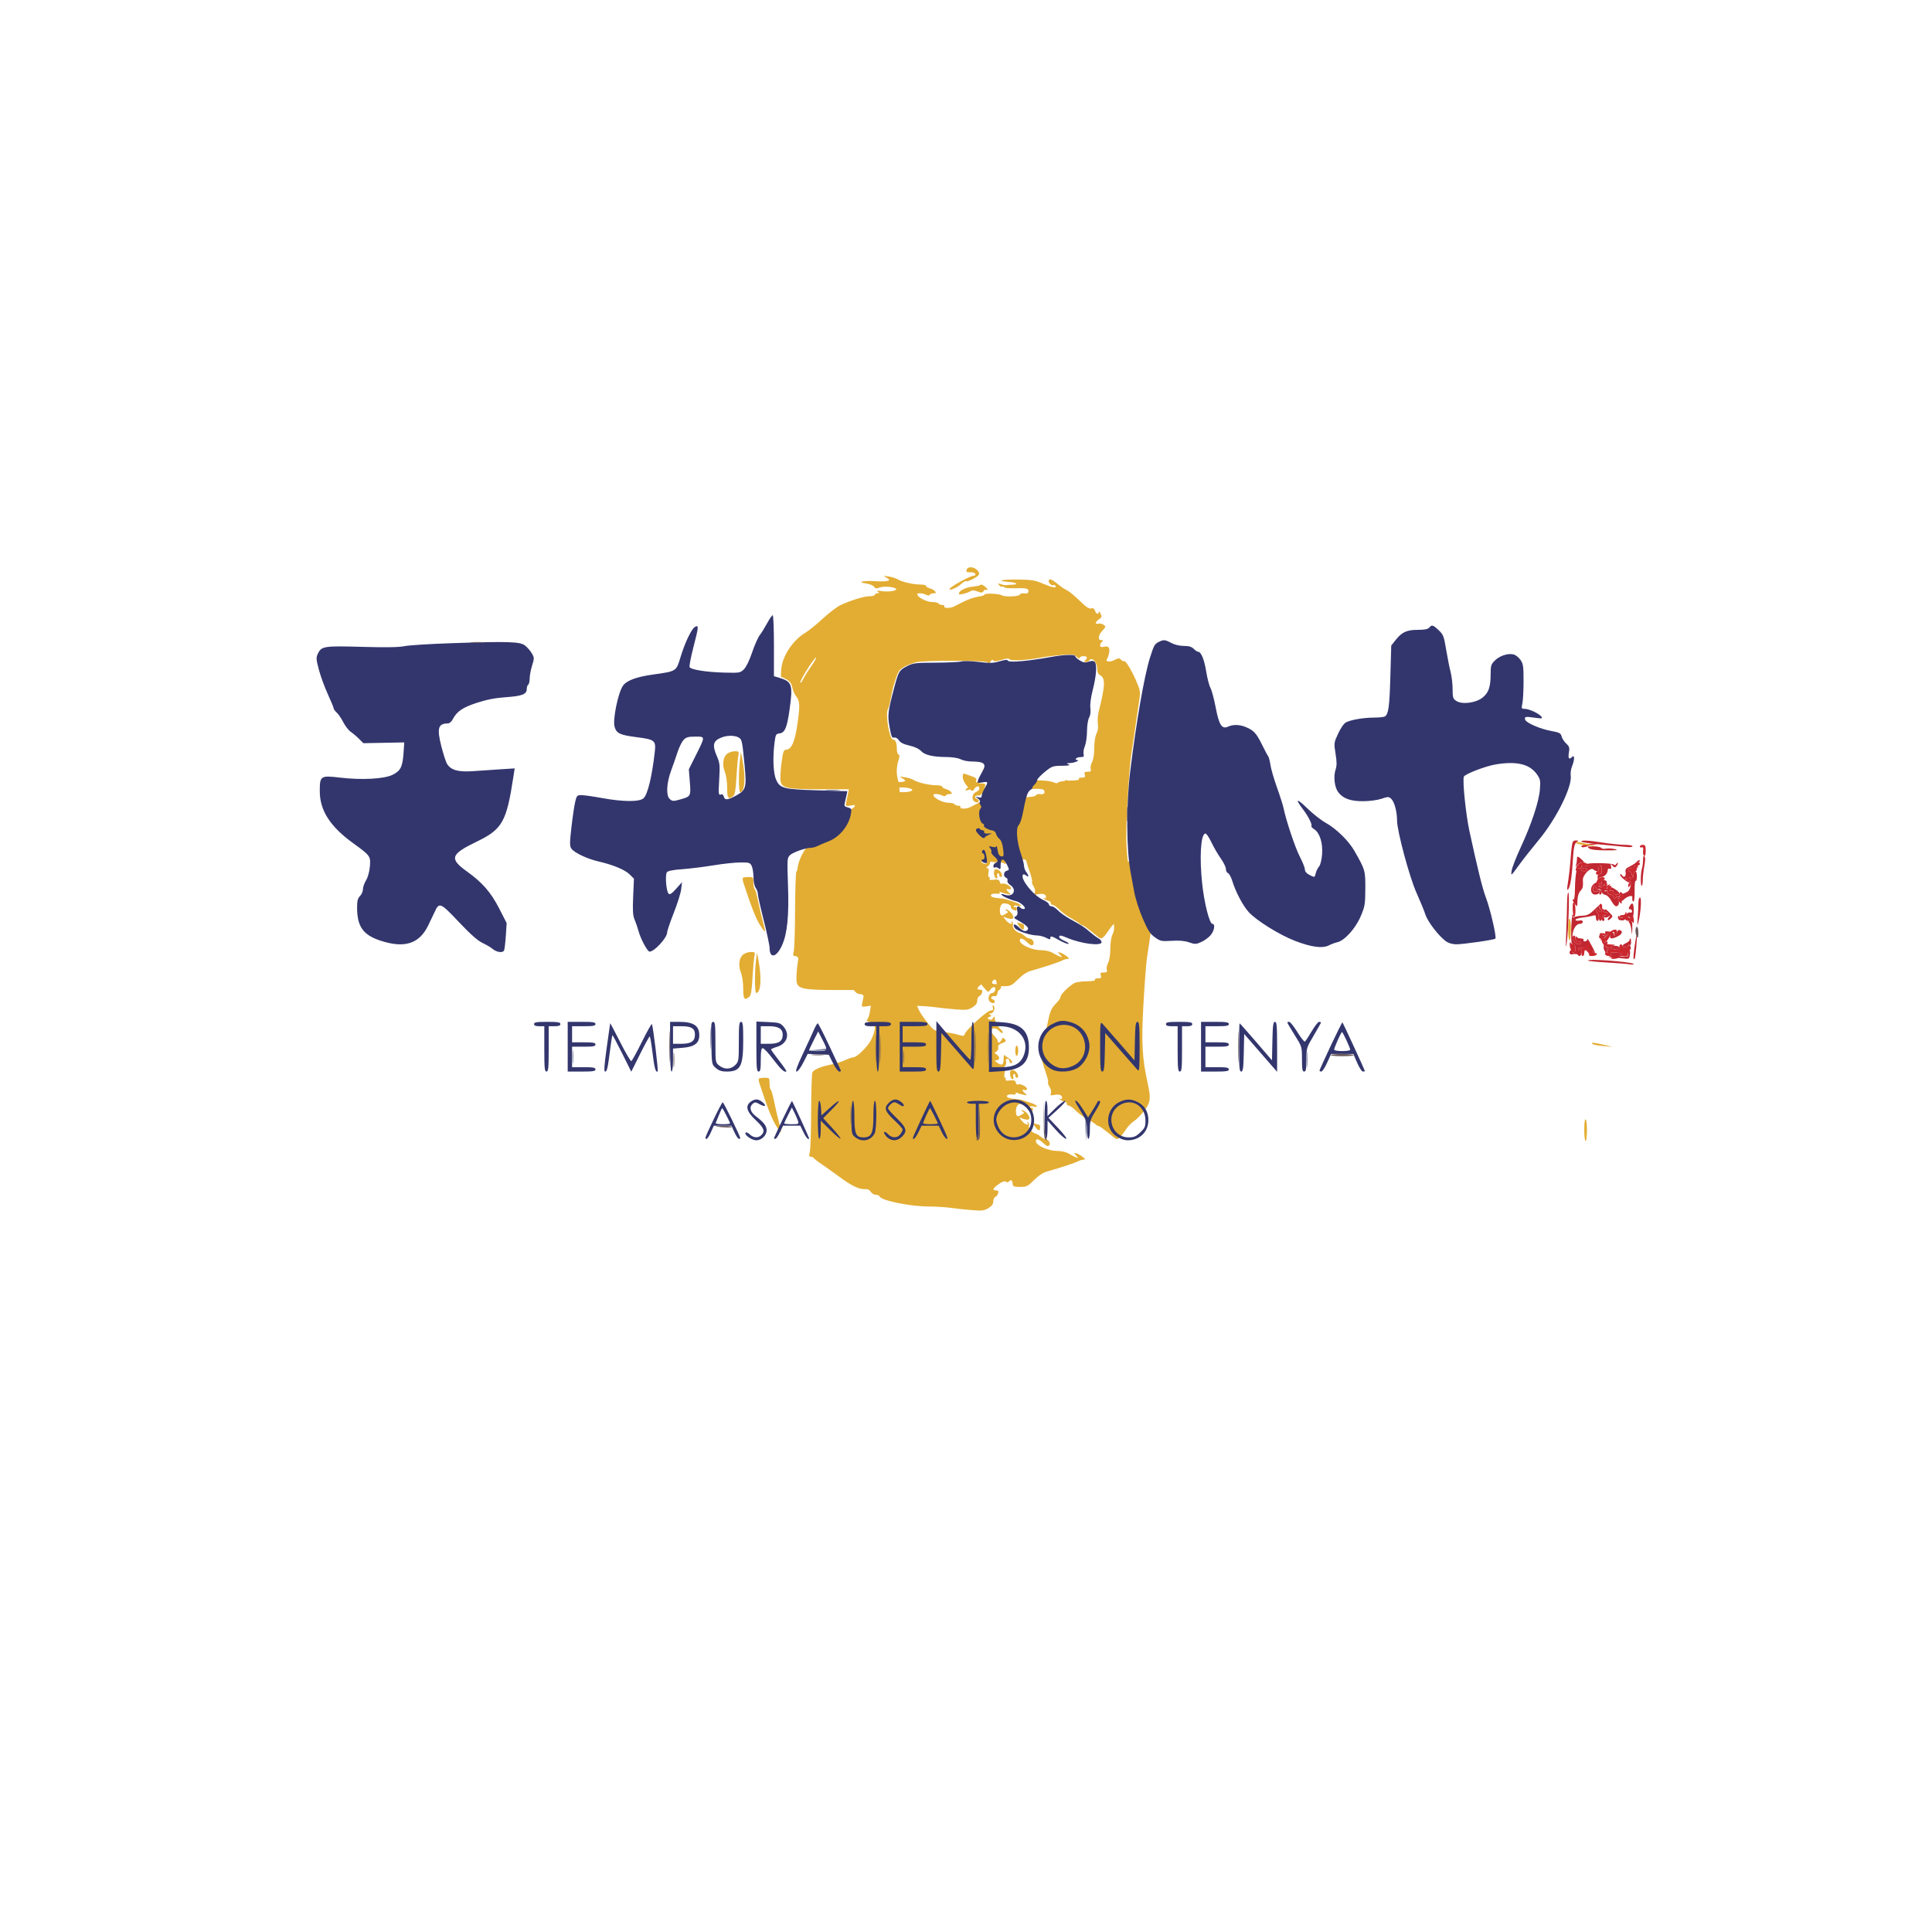 <?xml version="1.0" encoding="UTF-8" standalone="no"?>
<svg
   viewBox="0 0 24 24"
   width="24pt"
   height="24pt"
   version="1.1"
   id="svg2673"
   sodipodi:docname="tendon_tenya.svg"
   xml:space="preserve"
   inkscape:version="1.2.2 (732a01da63, 2022-12-09)"
   inkscape:export-filename="tendon_tenya.svg"
   inkscape:export-xdpi="96"
   inkscape:export-ydpi="96"
   xmlns:inkscape="http://www.inkscape.org/namespaces/inkscape"
   xmlns:sodipodi="http://sodipodi.sourceforge.net/DTD/sodipodi-0.dtd"
   xmlns="http://www.w3.org/2000/svg"
   xmlns:svg="http://www.w3.org/2000/svg"><defs
     id="defs2677" /><sodipodi:namedview
     id="namedview2675"
     pagecolor="#ffffff"
     bordercolor="#000000"
     borderopacity="0.25"
     inkscape:showpageshadow="2"
     inkscape:pageopacity="0.0"
     inkscape:pagecheckerboard="0"
     inkscape:deskcolor="#d1d1d1"
     inkscape:document-units="pt"
     showgrid="false"
     inkscape:zoom="25.28125"
     inkscape:cx="10.205192"
     inkscape:cy="14.991347"
     inkscape:window-width="1920"
     inkscape:window-height="974"
     inkscape:window-x="-11"
     inkscape:window-y="1609"
     inkscape:window-maximized="1"
     inkscape:current-layer="svg2673" /><g
     id="g2848"
     transform="matrix(0.046,0,0,0.046,-15.311,-31.37)"><g
       id="g2857"
       transform="matrix(0.395,0,0,0.395,355.411,786.871)"><path
         d="m 507.75,274.732 c 2.337,0.211 6.163,0.211 8.5,0 2.337,-0.21 0.425,-0.383 -4.25,-0.383 -4.675,0 -6.587,0.173 -4.25,0.383 M 428.382,444.5 c 0.002,6.6 0.164,9.17 0.359,5.711 0.196,-3.459 0.195,-8.859 -0.003,-12 -0.198,-3.141 -0.358,-0.311 -0.356,6.289 m 129.029,5.5 c 0,9.625 0.15,13.563 0.334,8.75 0.183,-4.812 0.183,-12.687 0,-17.5 -0.184,-4.812 -0.334,-0.875 -0.334,8.75 m 48.981,-4 c 0,7.425 0.157,10.462 0.35,6.75 0.192,-3.712 0.192,-9.788 0,-13.5 -0.193,-3.712 -0.35,-0.675 -0.35,6.75 m 112,0 c 0,7.425 0.157,10.462 0.35,6.75 0.192,-3.712 0.192,-9.788 0,-13.5 -0.193,-3.712 -0.35,-0.675 -0.35,6.75 m -96.995,4 c 0,7.975 0.156,11.238 0.346,7.25 0.189,-3.988 0.189,-10.512 0,-14.5 -0.19,-3.988 -0.346,-0.725 -0.346,7.25 m 76.995,4 c 0,7.425 0.157,10.462 0.35,6.75 0.192,-3.712 0.192,-9.788 0,-13.5 -0.193,-3.712 -0.35,-0.675 -0.35,6.75 m -112.176,0.75 0.216,12.75 0.316,-12.376 0.316,-12.376 2.218,1.876 2.218,1.876 -1.905,-2.25 c -1.048,-1.238 -2.285,-2.25 -2.75,-2.25 -0.465,0 -0.748,5.738 -0.629,12.75 M 334.336,457 c 0,4.125 0.177,5.813 0.392,3.75 0.216,-2.062 0.216,-5.437 0,-7.5 -0.215,-2.062 -0.392,-0.375 -0.392,3.75 m 502.019,1.5 c -0.003,4.95 0.166,7.101 0.376,4.78 0.209,-2.321 0.212,-6.371 0.005,-9 -0.206,-2.629 -0.378,-0.73 -0.381,4.22 M 501.5,452 l -6,0.664 6.25,0.168 c 3.612,0.097 6.25,-0.254 6.25,-0.832 0,-0.55 -0.113,-0.924 -0.25,-0.832 -0.137,0.093 -2.95,0.467 -6.25,0.832 m -0.063,35.303 c -0.275,0.716 -0.358,7.129 -0.186,14.25 l 0.314,12.947 0.218,-13.667 c 0.156,-9.828 0.568,-13.808 1.467,-14.171 0.979,-0.395 0.972,-0.521 -0.031,-0.583 -0.705,-0.043 -1.507,0.507 -1.782,1.224 m 37.992,0.022 c -0.28,0.729 -0.359,5.566 -0.176,10.75 l 0.332,9.425 0.207,-10.167 c 0.144,-7.033 0.593,-10.322 1.458,-10.671 0.979,-0.395 0.972,-0.521 -0.031,-0.583 -0.705,-0.043 -1.511,0.517 -1.79,1.246 m 68.347,-0.592 c 2.352,0.212 5.952,0.209 8,-0.006 2.048,-0.215 0.124,-0.388 -4.276,-0.384 -4.4,0.003 -6.076,0.179 -3.724,0.39 m 77.214,20.062 0.49,7.705 0.309,-6.901 c 0.17,-3.795 -0.05,-7.262 -0.49,-7.705 -0.439,-0.442 -0.579,2.664 -0.309,6.901"
         stroke="none"
         fill="#888daa"
         fill-rule="evenodd"
         id="path2818" /><path
         d="m 1017.59,312.25 c -0.276,1.788 -0.716,6.175 -0.98,9.75 -0.447,6.066 -1.094,11.596 -2.142,18.3 -0.704,4.499 1.281,2.115 2.127,-2.555 0.815,-4.501 1.042,-6.793 1.857,-18.745 0.375,-5.497 0.968,-7.834 2.221,-8.75 1.563,-1.143 1.525,-1.25 -0.437,-1.25 -1.651,0 -2.261,0.749 -2.646,3.25 m 6.41,-2.464 c 0,0.432 6.188,1.347 13.75,2.033 7.563,0.686 15.438,1.434 17.5,1.662 2.063,0.229 3.75,-0.011 3.75,-0.533 0,-0.521 -2.362,-0.956 -5.25,-0.966 -2.888,-0.01 -9.525,-0.677 -14.75,-1.482 -10.743,-1.656 -15,-1.858 -15,-0.714 m 5.261,4.614 c 1.182,0.897 4.961,1.347 11.5,1.368 7.513,0.024 8.939,-0.169 6.239,-0.843 -1.925,-0.481 -4.695,-0.634 -6.155,-0.341 -1.46,0.293 -2.949,0.057 -3.309,-0.525 -0.36,-0.583 -2.765,-1.045 -5.345,-1.027 -4.129,0.028 -4.48,0.192 -2.93,1.368 m 36.939,7.897 c 0,1.924 -0.326,4.524 -0.724,5.779 -0.987,3.109 -1.154,11.926 -0.226,11.925 0.412,-10e-4 0.75,-1.718 0.75,-3.817 0,-2.099 0.483,-6.431 1.074,-9.626 0.697,-3.77 0.732,-6.152 0.1,-6.784 -0.632,-0.632 -0.974,0.254 -0.974,2.523 m -45.2,-0.379 c 0,1.055 -0.262,2.743 -0.582,3.75 -0.55,1.734 -0.504,1.738 0.861,0.082 0.793,-0.962 2.264,-1.75 3.27,-1.75 1.665,0 1.636,-0.179 -0.319,-2 -2.673,-2.491 -3.23,-2.505 -3.23,-0.082 m 41.005,1.576 c -0.704,0.849 -2.833,2.279 -4.73,3.18 -2.792,1.325 -3.363,2.088 -2.996,4.005 0.518,2.712 -1.09,4.245 -2.336,2.228 -0.459,-0.742 -1.079,-1.104 -1.378,-0.805 -0.93,0.93 5.198,6.147 6.605,5.622 0.855,-0.319 0.438,-0.857 -1.17,-1.51 -2.21,-0.896 -2.292,-1.098 -0.707,-1.737 2.798,-1.13 3.49,0.813 2.223,6.234 -0.578,2.475 -1.526,3.467 -4.133,4.328 -1.861,0.614 -3.383,1.606 -3.383,2.205 0,0.599 -0.296,0.793 -0.658,0.431 -0.362,-0.362 -1.262,-0.156 -2,0.456 -1.029,0.854 -1.342,0.735 -1.342,-0.509 0,-0.955 -0.822,-1.622 -2,-1.622 -1.145,0 -2,-0.667 -2,-1.559 0,-0.857 -0.45,-1.281 -1,-0.941 -1.849,1.143 -1.021,-0.747 1.153,-2.633 1.184,-1.027 1.782,-1.867 1.329,-1.867 -0.454,0 -1.566,0.671 -2.472,1.491 -1.365,1.235 -2.109,1.278 -4.329,0.25 -1.484,-0.686 -2.467,-1.814 -2.2,-2.523 0.299,-0.798 -0.381,-0.633 -1.799,0.437 -3.105,2.342 -2.544,7.345 0.825,7.345 1.253,0 2.511,-0.605 2.795,-1.344 0.369,-0.962 -0.168,-1.213 -1.893,-0.883 -1.955,0.373 -2.409,0.045 -2.409,-1.74 0,-1.337 0.49,-2.02 1.25,-1.741 0.688,0.252 1.143,0.948 1.012,1.547 -0.132,0.603 0.452,0.824 1.31,0.495 1.02,-0.392 1.732,0.112 2.09,1.48 0.298,1.14 1.509,2.211 2.69,2.38 1.285,0.183 2.952,1.812 4.148,4.053 1.1,2.061 2.577,3.749 3.281,3.75 1.779,0.004 2.665,-2.755 1.382,-4.301 -0.799,-0.962 -0.559,-1.316 0.974,-1.431 1.516,-0.115 1.871,0.272 1.393,1.517 -0.469,1.223 -0.01,1.074 1.729,-0.556 2.256,-2.119 5.874,-3.069 5.623,-1.476 -0.289,1.828 0.184,3.327 0.909,2.879 0.435,-0.269 0.732,-3.652 0.661,-7.519 -0.072,-3.866 0.247,-6.796 0.709,-6.511 0.461,0.286 0.839,-1.083 0.839,-3.04 0,-3.936 -1.607,-4.849 -2.303,-1.309 l -0.443,2.25 -0.744,-2.25 c -0.409,-1.238 -1.141,-2.25 -1.627,-2.25 -0.485,0 -0.883,-0.45 -0.883,-1 0,-0.55 0.862,-1 1.917,-1 1.054,0 2.145,-0.562 2.424,-1.25 0.383,-0.944 0.793,-0.883 1.677,0.25 0.985,1.263 1.071,1.196 0.542,-0.42 -0.357,-1.092 -0.087,-2.255 0.627,-2.696 0.69,-0.426 0.995,-1.036 0.677,-1.354 -0.319,-0.318 -1.155,0.116 -1.859,0.964 M 1028,325.167 c 0,0.366 0.563,0.898 1.25,1.182 0.688,0.284 -0.213,0.265 -2,-0.042 -2.071,-0.355 -3.25,-0.149 -3.25,0.568 0,1.028 1.348,1.544 3.25,1.243 0.412,-0.065 0.75,0.332 0.75,0.882 0,0.55 -0.9,1 -2,1 -1.1,0 -2,-0.45 -2,-1 0,-1.15 -2.92,-1.382 -3.157,-0.25 -0.766,3.671 -1.13,7.842 -1.216,13.912 -0.056,3.94 -0.444,6.951 -0.864,6.691 -1.249,-0.772 -0.807,1.005 0.769,3.088 1.688,2.232 1.62,2.345 1.857,-3.047 0.102,-2.338 0.918,-4.844 1.895,-5.821 1.741,-1.741 2.052,-3.074 1.771,-7.587 -0.208,-3.339 5.381,-8.95 7.152,-7.179 1.318,1.318 3.861,1.625 3.675,0.443 -0.29,-1.833 0.198,-3.25 1.118,-3.25 0.55,0 1,1.35 1,3 0,2 -0.5,3 -1.5,3 -0.912,0 -1.469,0.882 -1.421,2.25 0.043,1.238 0.306,1.688 0.583,1 0.278,-0.687 1.174,-1.25 1.993,-1.25 1.991,0 4.345,-2.457 4.345,-4.536 0,-1.02 0.544,-1.469 1.387,-1.146 0.992,0.381 1.255,-0.087 0.926,-1.643 -0.425,-2.002 -0.35,-2.039 0.948,-0.46 1.072,1.306 1.687,1.437 2.574,0.55 0.641,-0.641 1.158,-1.638 1.15,-2.215 -0.01,-0.578 -0.459,-0.375 -1,0.45 -0.618,0.941 -1.265,1.127 -1.735,0.5 -0.821,-1.095 -18.25,-1.413 -18.25,-0.333 m 9.771,12.064 c 0.402,1.54 0.203,1.871 -0.768,1.271 -0.869,-0.537 -1.071,-0.421 -0.598,0.343 0.96,1.554 2.438,1.454 4.174,-0.281 1.451,-1.451 1.249,-1.786 -1.716,-2.835 -1.266,-0.448 -1.514,-0.109 -1.092,1.502 m 5.887,5.218 c -0.372,0.969 -0.076,1.265 0.893,0.893 0.895,-0.343 1.449,0.059 1.449,1.051 0,0.94 0.83,1.607 2,1.607 2.713,0 2.517,-1.432 -0.465,-3.385 -3.011,-1.973 -3.181,-1.98 -3.877,-0.166 m -29.387,8.856 c -0.054,3.957 -0.332,13.27 -0.616,20.695 -0.36,9.39 -0.263,11.673 0.318,7.5 1.195,-8.585 2.044,-34.371 1.15,-34.924 -0.414,-0.256 -0.797,2.772 -0.852,6.729 m 48.729,0.548 c 0,2.12 -0.217,6.732 -0.483,10.25 -0.39,5.171 -0.305,5.726 0.445,2.897 1.674,-6.316 2.407,-17 1.167,-17 -0.643,0 -1.129,1.657 -1.129,3.853 m -6,2.147 c -0.828,1.547 -0.76,2 0.298,2 0.753,0 1.369,0.632 1.369,1.405 0,0.791 -0.61,1.17 -1.397,0.868 -0.769,-0.295 -2.069,0.423 -2.89,1.596 -1.661,2.37 -3.945,2.797 -4.718,0.881 -0.277,-0.687 -0.539,-0.35 -0.582,0.75 -0.057,1.452 0.607,2.04 2.421,2.144 1.539,0.089 2.499,-0.391 2.499,-1.25 0,-1.658 2.59,-1.866 3.566,-0.287 1.16,1.877 2.359,-1.216 2.266,-5.849 -0.093,-4.603 -1.133,-5.433 -2.832,-2.258 m -24.432,2.631 c -2.977,2.891 -4.593,3.666 -7.937,3.807 -2.31,0.098 -4.816,0.558 -5.57,1.024 -0.895,0.553 -1.137,0.47 -0.699,-0.238 0.369,-0.597 0.283,-1.326 -0.191,-1.619 -0.475,-0.293 -0.95,4.176 -1.057,9.931 -0.164,8.84 0.045,10.464 1.346,10.464 1.044,0 1.54,0.965 1.54,3 0,1.65 -0.45,3 -1,3 -0.55,0 -1,-0.45 -1,-1 0,-0.55 -0.45,-1 -1,-1 -0.55,0 -1,0.727 -1,1.617 0,1.189 0.667,1.489 2.524,1.134 1.388,-0.266 2.765,-0.093 3.059,0.383 0.982,1.59 2.179,0.892 2.644,-1.543 0.33,-1.725 0.079,-2.262 -0.883,-1.893 -0.739,0.284 -1.344,0.048 -1.344,-0.524 0,-1.524 5.812,-1.107 6.413,0.46 0.281,0.733 1.203,1.067 2.049,0.742 0.846,-0.324 1.538,-0.092 1.538,0.517 0,0.609 0.416,1.107 0.923,1.107 0.836,0 -0.016,-1.939 -3.658,-8.332 -0.68,-1.192 -1.242,-1.605 -1.25,-0.918 -0.01,0.688 -0.717,1.25 -1.574,1.25 -0.857,0 -1.281,-0.45 -0.941,-1 0.348,-0.564 -0.462,-1 -1.858,-1 -1.361,0 -2.702,-0.562 -2.98,-1.25 -0.277,-0.687 -0.54,-0.238 -0.583,1 -0.057,1.61 0.49,2.25 1.921,2.25 1.1,0 2,0.45 2,1 0,1.485 -2.933,1.21 -4.571,-0.429 -3.273,-3.272 -0.59,-12.571 3.628,-12.571 1.069,0 1.943,-0.613 1.943,-1.361 0,-0.913 -0.824,-1.204 -2.5,-0.884 -1.375,0.263 -2.5,0.033 -2.5,-0.511 0,-0.544 2.138,-1.238 4.75,-1.543 2.612,-0.304 5.763,-0.864 7,-1.244 1.842,-0.565 2.25,-0.307 2.25,1.426 0,1.165 0.45,2.117 1,2.117 1.393,0 1.255,-4.345 -0.183,-5.783 -0.651,-0.651 -0.852,-1.516 -0.446,-1.921 0.406,-0.406 1.139,-0.089 1.629,0.704 0.49,0.793 1.24,1.093 1.667,0.667 0.426,-0.427 0.168,-1.151 -0.574,-1.61 -0.742,-0.458 -1.04,-1.334 -0.662,-1.945 1.251,-2.024 -0.076,-1.159 -3.863,2.519 M 1039.5,357 c -0.34,0.55 0.084,1 0.941,1 2.244,0 1.922,1.672 -0.441,2.29 -2.077,0.543 -2.839,3.71 -0.893,3.71 0.609,0 0.839,-0.698 0.511,-1.552 -0.355,-0.926 -0.179,-1.294 0.437,-0.914 0.568,0.351 1.8,0.059 2.739,-0.65 1.445,-1.091 1.515,-1.073 0.456,0.114 -1.974,2.213 -1.455,3.498 0.645,1.597 1.852,-1.676 1.84,-1.769 -0.546,-4.155 -2.749,-2.75 -2.985,-2.838 -3.849,-1.44 m 17.303,8.263 c 0.576,0.694 1.231,3.057 1.454,5.25 0.365,3.574 0.424,3.444 0.575,-1.263 0.136,-4.245 -0.143,-5.25 -1.454,-5.25 -1.194,0 -1.346,0.334 -0.575,1.263 m -8.486,6.632 c -0.56,2.141 -2.524,3.054 -2.067,0.961 0.138,-0.63 -1.273,-1.337 -3.134,-1.571 -2.762,-0.348 -3.273,-0.138 -2.782,1.144 0.386,1.005 0.053,1.571 -0.924,1.571 -0.841,0 -1.296,-0.375 -1.013,-0.833 0.283,-0.459 -0.133,-0.834 -0.925,-0.834 -1.011,0 -1.142,0.36 -0.439,1.207 0.551,0.664 0.695,2.051 0.321,3.083 -0.439,1.21 0.447,0.722 2.491,-1.373 3.662,-3.752 4.599,-4.055 3.865,-1.25 -0.643,2.461 1.206,2.612 5.403,0.441 2.984,-1.542 3.432,-3.426 1.008,-4.234 -0.689,-0.23 -1.501,0.53 -1.804,1.688 m 12.047,9.855 c -0.976,7.334 -0.955,9.175 0.091,8.129 0.603,-0.604 1.921,-15.879 1.369,-15.879 -0.235,0 -0.892,3.488 -1.46,7.75 M 1057,377.021 c 0,0.562 -1.125,1.534 -2.5,2.161 -3.005,1.369 -3.262,2.818 -0.5,2.818 1.1,0 2,-0.477 2,-1.059 0,-0.582 0.45,-0.781 1,-0.441 0.567,0.351 1,-0.49 1,-1.941 0,-1.407 -0.225,-2.559 -0.5,-2.559 -0.275,0 -0.5,0.46 -0.5,1.021 m -17.593,3.492 c -0.347,1.382 -0.134,3.111 0.473,3.842 0.606,0.731 0.769,1.697 0.361,2.147 -0.407,0.45 -0.148,0.476 0.577,0.057 0.725,-0.419 1.086,-1.368 0.801,-2.109 -0.333,-0.868 0,-1.15 0.932,-0.792 0.797,0.306 1.449,0.003 1.449,-0.673 0,-0.843 0.393,-0.92 1.25,-0.244 1.793,1.415 4.75,1.161 4.75,-0.408 0,-1.546 -5.096,-1.837 -6.558,-0.375 -0.612,0.612 -1.499,0.584 -2.45,-0.076 -1.124,-0.779 -1.184,-1.159 -0.242,-1.541 1.479,-0.601 1.679,-2.341 0.269,-2.341 -0.539,0 -1.265,1.131 -1.612,2.513 m 16.475,5.237 c -0.066,0.962 -0.103,1.975 -0.084,2.25 0.02,0.275 -1.51,0.5 -3.4,0.5 -2.993,0 -3.215,-0.161 -1.725,-1.25 1.852,-1.354 1.836,-1.36 -4.338,-1.618 -2.306,-0.096 -2.902,0.184 -2.197,1.034 0.667,0.804 0.407,1.318 -0.835,1.652 -1.103,0.297 -0.639,0.529 1.197,0.598 1.65,0.062 5.08,0.372 7.623,0.689 4.556,0.568 4.63,0.531 5.077,-2.514 0.249,-1.7 0.082,-3.091 -0.373,-3.091 -0.455,0 -0.88,0.788 -0.945,1.75 m -27.308,5.37 c 0.211,0.341 5.906,0.928 12.655,1.303 6.749,0.376 13.846,0.944 15.771,1.263 1.925,0.318 3.139,0.197 2.699,-0.271 -1.419,-1.507 -32.035,-3.764 -31.125,-2.295"
         stroke="none"
         fill="#c12731"
         fill-rule="evenodd"
         id="path2820" /><path
         d="m 1026.75,311.716 c -1.513,0.229 -2.75,0.834 -2.75,1.344 0,0.93 2.194,0.769 5,-0.367 0.825,-0.334 2.85,-0.784 4.5,-1 2.702,-0.354 2.652,-0.393 -0.5,-0.393 -1.925,0 -4.737,0.187 -6.25,0.416 m 37.25,1.391 c 0,0.609 0.59,0.88 1.312,0.604 0.94,-0.361 1.196,0.282 0.903,2.274 -0.224,1.528 0.086,3.083 0.689,3.456 0.726,0.448 1.096,-0.693 1.096,-3.382 0,-3.392 -0.328,-4.059 -2,-4.059 -1.1,0 -2,0.498 -2,1.107 m -42.999,13.391 c -0.736,1.375 -1.037,2.8 -0.669,3.167 0.367,0.368 0.668,0.143 0.668,-0.498 0,-0.642 0.675,-1.167 1.5,-1.167 0.825,0 1.5,0.45 1.5,1 0,0.55 0.9,1 2,1 1.1,0 2,-0.45 2,-1 0,-0.55 -0.338,-0.947 -0.75,-0.882 -1.902,0.301 -3.25,-0.215 -3.25,-1.243 0,-0.721 1.097,-0.906 3.058,-0.513 2.706,0.541 2.887,0.44 1.571,-0.875 -2.339,-2.34 -6.102,-1.841 -7.628,1.011 M 1061,326 c -0.793,1.1 -2.242,2 -3.221,2 -0.978,0 -1.779,0.45 -1.779,1 0,0.55 0.398,1 0.883,1 0.486,0 1.218,1.012 1.627,2.25 l 0.744,2.25 0.443,-2.25 c 0.243,-1.238 0.861,-2.25 1.373,-2.25 0.511,0 0.93,-0.9 0.93,-2 0,-1.1 0.45,-2 1,-2 0.55,0 1,-0.45 1,-1 0,-1.629 -1.454,-1.145 -3,1 m -25.118,1.25 c -0.066,0.688 -0.066,1.587 0,2 0.065,0.413 -0.332,0.75 -0.882,0.75 -0.55,0 -1,0.633 -1,1.406 0,0.914 0.7,1.224 2,0.884 1.417,-0.371 2,-1.364 2,-3.407 0,-2.765 -1.874,-4.21 -2.118,-1.633 m -0.382,8.038 c -1.581,1.916 -1.719,4.712 -0.232,4.712 0.745,0 2.292,0.873 3.437,1.94 1.145,1.067 2.355,1.667 2.689,1.333 0.333,-0.333 0.606,0.144 0.606,1.06 0,1 0.8,1.667 2,1.667 1.178,0 2,0.667 2,1.622 0,1.329 0.271,1.398 1.5,0.378 0.825,-0.685 1.507,-0.852 1.515,-0.372 0.01,0.479 0.434,0.21 0.946,-0.599 0.512,-0.809 1.279,-1.122 1.706,-0.696 0.944,0.945 -1.72,2.752 -2.943,1.996 -0.479,-0.296 -0.28,0.409 0.443,1.566 0.723,1.158 1.682,2.105 2.133,2.105 0.45,0 0.562,-0.414 0.25,-0.919 -0.313,-0.506 0.056,-1.544 0.819,-2.307 1.183,-1.183 1.167,-1.673 -0.106,-3.331 -1.039,-1.352 -1.635,-1.563 -1.961,-0.693 -0.69,1.84 -4.302,1.54 -4.302,-0.357 0,-1.028 -0.548,-1.397 -1.523,-1.022 -1.243,0.476 -1.328,0.22 -0.465,-1.394 0.841,-1.57 0.743,-1.977 -0.477,-1.977 -0.844,0 -1.535,0.45 -1.535,1 0,0.55 -0.505,1 -1.122,1 -0.768,0 -0.723,-0.482 0.142,-1.524 0.696,-0.838 0.914,-1.851 0.486,-2.25 -0.429,-0.399 -0.981,-0.163 -1.226,0.524 -0.561,1.569 -2.929,1.628 -3.875,0.095 -0.473,-0.764 -0.271,-0.88 0.598,-0.343 0.971,0.6 1.17,0.269 0.768,-1.271 -0.392,-1.497 -0.155,-1.932 0.842,-1.549 0.763,0.293 1.387,0.034 1.387,-0.575 0,-1.477 -3.24,-1.346 -4.5,0.181 m 19.07,-0.402 c -0.301,0.488 0.46,1.193 1.691,1.568 1.359,0.413 1.748,0.883 0.989,1.197 -0.687,0.283 -1.236,1.266 -1.218,2.182 0.028,1.495 0.172,1.482 1.394,-0.129 0.749,-0.989 1.133,-2.676 0.852,-3.75 -0.525,-2.008 -2.734,-2.644 -3.708,-1.068 m -22.57,7.147 c 0,1.785 0.454,2.113 2.409,1.74 1.725,-0.33 2.262,-0.079 1.893,0.883 -0.284,0.739 0.015,1.344 0.664,1.344 0.65,0 1.018,-0.788 0.819,-1.75 -0.199,-0.962 -1.114,-1.69 -2.034,-1.618 -0.92,0.073 -1.578,-0.321 -1.462,-0.875 0.116,-0.554 -0.351,-1.213 -1.039,-1.465 -0.76,-0.279 -1.25,0.404 -1.25,1.741 m -13.886,14.328 c 0.124,3.051 0.598,5.317 1.055,5.034 1.209,-0.747 1.019,-9.161 -0.224,-9.929 -0.701,-0.433 -0.98,1.209 -0.831,4.895 m 18.204,-2.639 c -0.01,0.978 0.466,2.091 1.054,2.474 0.589,0.382 0.721,1.044 0.295,1.471 -0.427,0.426 -1.177,0.126 -1.667,-0.667 -0.49,-0.793 -1.223,-1.11 -1.629,-0.704 -0.406,0.405 -0.205,1.27 0.446,1.921 0.65,0.65 1.183,2.218 1.183,3.483 0,2.828 1.575,3.034 2.29,0.3 0.287,-1.1 1.24,-2 2.116,-2 0.877,0 1.594,-0.45 1.594,-1 0,-0.55 -0.702,-1 -1.559,-1 -0.857,0 -1.281,-0.45 -0.941,-1 0.34,-0.55 0.122,-1 -0.485,-1 -0.606,0 -0.97,-0.741 -0.809,-1.646 0.162,-0.906 -0.193,-1.818 -0.789,-2.028 -0.596,-0.21 -1.091,0.418 -1.099,1.396 M 1054,359 c 0,0.55 -0.9,1 -2,1 -1.1,0 -2,0.502 -2,1.117 0,0.624 0.882,0.886 2,0.593 1.3,-0.34 2,-0.03 2,0.884 0,0.82 1.007,1.406 2.417,1.406 1.329,0 2.643,0.563 2.921,1.25 0.277,0.688 0.54,0.039 0.583,-1.441 0.043,-1.48 -0.366,-2.966 -0.91,-3.302 -0.559,-0.346 -0.738,0.04 -0.413,0.888 0.485,1.264 0.188,1.316 -1.896,0.332 -1.359,-0.641 -2.25,-1.742 -1.979,-2.446 0.27,-0.705 0.218,-1.281 -0.116,-1.281 -0.334,0 -0.607,0.45 -0.607,1 m -11.863,14.009 c -2.611,3.306 -3.658,3.683 -4.455,1.604 -0.383,-0.997 0.052,-1.234 1.549,-0.842 1.328,0.347 1.843,0.157 1.421,-0.524 -0.976,-1.581 -4.102,-0.814 -4.475,1.097 -0.178,0.911 0.159,1.656 0.75,1.656 0.59,0 1.073,0.735 1.073,1.633 0,2.271 4.014,5.595 5.4,4.472 0.605,-0.489 2,-1.111 3.1,-1.381 1.1,-0.271 0.088,-0.544 -2.25,-0.608 -2.338,-0.064 -4.25,-0.566 -4.25,-1.116 0,-0.55 0.399,-1 0.886,-1 0.487,0 1.638,-1.585 2.558,-3.523 0.92,-1.938 2.103,-3.257 2.63,-2.931 0.527,0.326 0.7,1.011 0.383,1.523 -0.316,0.512 -0.151,0.931 0.367,0.931 0.519,0 1.178,-0.9 1.466,-2 0.835,-3.195 -3.377,-2.504 -6.153,1.009 M 1018,375.571 c 0,0.865 0.643,2.215 1.429,3 1.638,1.639 4.571,1.914 4.571,0.429 0,-0.55 -0.9,-1 -2,-1 -1.333,0 -2,-0.667 -2,-2 0,-1.1 -0.45,-2 -1,-2 -0.55,0 -1,0.707 -1,1.571 m -1.921,4.75 c -0.07,2.509 1.8,5.679 3.35,5.679 0.314,0 0.571,-1.35 0.571,-3 0,-1.922 -0.509,-3 -1.417,-3 -0.779,0 -1.643,-0.562 -1.921,-1.25 -0.277,-0.687 -0.54,0.02 -0.583,1.571 m 11.677,0.911 c -0.226,0.678 -1.614,1.133 -3.083,1.012 -1.47,-0.122 -2.673,0.272 -2.673,0.874 0,0.603 0.605,0.864 1.344,0.58 0.962,-0.369 1.213,0.168 0.883,1.893 -0.264,1.382 0.016,2.409 0.656,2.409 0.615,0 1.117,-0.9 1.117,-2 0,-1.1 0.257,-2 0.571,-2 1.104,0 3.327,2.769 2.715,3.381 -0.341,0.34 0.554,0.619 1.988,0.619 1.435,0 2.886,-0.45 3.226,-1 0.34,-0.55 -0.084,-1 -0.941,-1 -0.857,0 -1.559,-0.47 -1.559,-1.044 0,-0.574 -0.741,-0.911 -1.646,-0.75 -0.906,0.162 -1.843,-0.268 -2.084,-0.956 -0.24,-0.687 0.051,-1.25 0.647,-1.25 0.596,0 1.083,-0.45 1.083,-1 0,-1.423 -1.753,-1.241 -2.244,0.232 m 22.244,0.601 c 0,2.002 -2.707,2.52 -4.75,0.908 -0.857,-0.676 -1.25,-0.599 -1.25,0.244 0,0.676 -0.652,0.979 -1.449,0.673 -1.018,-0.391 -1.265,-0.076 -0.83,1.057 0.365,0.951 0.207,1.359 -0.384,0.993 -0.552,-0.341 -1.004,0.035 -1.004,0.836 0,0.879 0.973,1.456 2.456,1.456 1.851,0 2.201,-0.308 1.419,-1.25 -0.795,-0.958 -0.299,-1.219 2.127,-1.118 6.162,0.257 6.224,0.288 3.886,1.926 -1.224,0.857 -2.583,1.336 -3.021,1.066 -0.437,-0.271 -1.449,-0.079 -2.248,0.427 -1.093,0.691 -0.786,0.922 1.239,0.934 1.48,0.008 2.996,-0.478 3.368,-1.081 0.373,-0.603 1.886,-0.919 3.362,-0.702 2.098,0.308 2.716,-0.034 2.831,-1.564 0.081,-1.077 0.686,-2.291 1.344,-2.697 0.726,-0.449 0.896,-1.466 0.433,-2.59 -0.504,-1.225 -0.92,-1.428 -1.229,-0.601 -0.553,1.481 -4.3,1.698 -4.3,0.25 0,-0.55 -0.45,-1 -1,-1 -0.55,0 -1,0.825 -1,1.833"
         stroke="none"
         fill="#cb272e"
         fill-rule="evenodd"
         id="path2822" /><path
         d="m 603.685,124.097 c -0.342,1.308 0.219,1.642 2.582,1.537 1.661,-0.074 3.218,0.429 3.46,1.116 0.242,0.688 -0.246,1.25 -1.084,1.25 -2.563,0 -16.643,7.774 -16.643,9.189 0,1.279 5.516,-1.185 8.177,-3.653 1.435,-1.33 2.9,-2.126 3.256,-1.77 0.356,0.357 2.61,-0.424 5.009,-1.734 3.098,-1.693 4.19,-2.838 3.771,-3.957 -1.447,-3.866 -7.658,-5.306 -8.528,-1.978 M 549,129.376 c 2.127,1.258 2.251,1.576 0.832,2.127 -0.917,0.357 -4.747,0.458 -8.511,0.226 -8.23,-0.509 -13.082,0.637 -6.46,1.525 2.362,0.317 4.835,1.316 5.497,2.22 0.976,1.336 1.724,1.445 3.989,0.584 2.854,-1.085 10.309,-0.423 11.184,0.992 0.785,1.27 -5.216,2.173 -9.803,1.475 -3.08,-0.468 -3.821,-0.36 -2.728,0.401 1.292,0.899 1.258,1.045 -0.25,1.059 -0.962,0.008 -1.75,0.465 -1.75,1.015 0,0.55 -1.589,1 -3.532,1 -3.769,0 -12.964,2.813 -19.99,6.115 -2.356,1.108 -7.816,5.271 -12.131,9.252 -4.316,3.981 -9.647,8.3 -11.847,9.598 -8.453,4.987 -15.664,15.801 -16.472,24.699 -0.307,3.39 -0.295,6.001 0.027,5.802 0.323,-0.199 1.993,0.493 3.711,1.538 2.21,1.344 3.321,2.942 3.793,5.457 0.367,1.956 1.609,4.755 2.761,6.219 2.378,3.023 2.527,6.05 0.878,17.82 -1.852,13.21 -4.191,18.5 -8.18,18.5 -1.356,0 -1.9,1.751 -2.876,9.25 -0.663,5.087 -0.921,10.655 -0.574,12.371 0.933,4.619 4.807,5.379 27.423,5.379 h 19.259 l -0.625,3 c -0.344,1.65 -0.892,4.278 -1.218,5.84 -0.569,2.724 -0.46,2.821 2.649,2.365 l 3.243,-0.476 -0.697,4.356 c -0.383,2.395 -1.237,4.69 -1.899,5.099 -0.772,0.478 -0.038,1.151 2.047,1.878 2.671,0.932 3.25,1.657 3.25,4.069 0,1.615 -1.107,5.12 -2.46,7.79 -2.477,4.887 -9.759,12.079 -12.231,12.079 -0.732,0 -3.238,0.868 -5.57,1.928 -2.331,1.06 -6.939,2.484 -10.239,3.165 -6.573,1.354 -10.939,3.203 -12.164,5.15 -0.435,0.691 -0.831,12.507 -0.879,26.257 -0.048,13.75 -0.451,26.462 -0.897,28.25 -0.651,2.612 -0.507,3.25 0.732,3.25 0.848,0 1.691,0.364 1.875,0.808 0.183,0.445 2.583,2.317 5.333,4.162 2.75,1.844 8.169,5.71 12.042,8.591 8.308,6.18 13.932,8.908 17.663,8.569 1.829,-0.166 3.122,0.421 3.991,1.812 0.707,1.132 2.264,2.058 3.461,2.058 1.197,0 2.332,0.466 2.521,1.035 0.958,2.872 20.713,6.951 33.822,6.983 4.675,0.012 11.425,0.436 15,0.943 3.575,0.507 10.1,1.197 14.5,1.533 6.97,0.533 8.418,0.349 11.25,-1.427 2.282,-1.431 3.25,-2.796 3.25,-4.584 0,-1.4 0.631,-2.788 1.401,-3.084 0.771,-0.295 1.629,-1.406 1.907,-2.468 0.368,-1.409 -0.01,-1.931 -1.402,-1.931 -2.883,0 -2.305,-1.397 1.783,-4.306 2.439,-1.734 4.074,-2.305 4.824,-1.683 0.723,0.6 1.555,0.521 2.294,-0.218 1.386,-1.386 2.248,-0.716 2.445,1.902 0.121,1.612 0.929,1.92 5.031,1.92 4.489,0 5.273,-0.384 9.636,-4.724 3.203,-3.187 6.187,-5.109 9.165,-5.906 6.945,-1.859 19.242,-5.933 21.152,-7.008 0.955,-0.537 2.53,-0.987 3.5,-0.999 1.437,-0.018 1.301,-0.379 -0.736,-1.947 -1.375,-1.058 -3.329,-2.142 -4.342,-2.408 -1.771,-0.465 -1.773,-0.408 -0.056,1.49 1.722,1.903 1.717,1.947 -0.158,1.244 -1.069,-0.402 -3.294,-1.544 -4.944,-2.54 -1.836,-1.108 -4.954,-1.811 -8.038,-1.813 -5.784,-0.005 -13.777,-3.504 -14.285,-6.254 -0.474,-2.565 1.811,-2.136 5.025,0.943 2.12,2.032 3.094,2.411 3.962,1.543 1.306,-1.306 -0.492,-4.236 -2.598,-4.236 -0.654,0 -2.079,-0.788 -3.166,-1.75 -1.088,-0.962 -2.636,-1.898 -3.439,-2.079 -2.564,-0.577 -5.1,-3.532 -4.616,-5.381 0.257,-0.983 -0.01,-2.083 -0.593,-2.444 -0.624,-0.385 -0.767,-0.179 -0.347,0.499 1.26,2.039 -1.605,1.231 -3.538,-0.998 -2.07,-2.387 -2.4,-3.295 -0.851,-2.337 0.56,0.346 2.06,0.817 3.334,1.049 1.685,0.305 2.317,-0.048 2.317,-1.294 0,-1.764 -3.389,-5.184 -5.167,-5.216 -0.55,-0.01 -0.338,0.4 0.471,0.912 0.809,0.512 1.259,1.067 1,1.235 -3.859,2.493 -4.78,2.642 -5.249,0.848 -0.856,-3.272 0.383,-7.044 2.313,-7.044 2.804,0 4.965,1.088 4.965,2.5 0,0.707 0.712,1.559 1.582,1.893 2.243,0.861 2.418,0.792 2.418,-0.952 0,-0.857 -0.45,-1.281 -1,-0.941 -0.55,0.34 -1,0.133 -1,-0.46 0,-0.667 1.011,-0.824 2.649,-0.413 4.103,1.03 1.987,-1.277 -2.413,-2.63 -2.055,-0.632 -4.411,-1.404 -5.236,-1.716 -0.825,-0.313 -3.159,-0.684 -5.187,-0.826 -2.028,-0.143 -4.172,-0.559 -4.766,-0.926 -1.896,-1.172 -0.061,-2.492 2.973,-2.138 1.839,0.214 2.694,-0.045 2.292,-0.695 -0.415,-0.672 0.032,-0.755 1.274,-0.237 1.053,0.439 3.039,0.995 4.414,1.235 2.298,0.402 2.359,0.322 0.75,-0.989 -2.144,-1.746 -2.291,-3.127 -0.25,-2.343 0.862,0.33 1.5,0.019 1.5,-0.733 0,-1.567 -4.734,-3.911 -6.142,-3.041 -0.546,0.337 -1.215,-0.238 -1.488,-1.279 -0.397,-1.52 -1.198,-1.811 -4.069,-1.476 -2.475,0.289 -3.36,0.072 -2.878,-0.708 0.382,-0.619 0.23,-1.125 -0.339,-1.125 -0.616,0 -0.791,-1.214 -0.434,-3 0.433,-2.163 0.216,-3.009 -0.775,-3.032 -0.943,-0.022 -0.785,-0.479 0.504,-1.454 1.195,-0.906 1.684,-2.166 1.343,-3.468 -0.351,-1.345 -0.053,-2.046 0.872,-2.046 0.773,0 1.406,0.675 1.406,1.5 0,0.825 0.487,1.5 1.083,1.5 1.626,0 0.568,-2.208 -1.643,-3.429 -1.067,-0.589 -2.271,-1.521 -2.675,-2.071 -0.404,-0.55 -0.741,0.688 -0.75,2.75 -0.016,4.092 -1.321,4.742 -4.574,2.282 -1.756,-1.329 -1.774,-1.471 -0.191,-1.5 0.962,-0.018 1.75,-0.685 1.75,-1.482 0,-0.798 -0.788,-1.923 -1.75,-2.5 -1.617,-0.97 -1.624,-1.126 -0.093,-2.048 0.917,-0.551 1.451,-1.785 1.196,-2.76 -0.33,-1.263 0.43,-2.099 2.682,-2.949 2.686,-1.014 2.949,-1.4 1.804,-2.658 -1.169,-1.284 -1.453,-1.228 -2.242,0.447 -1.018,2.163 -2.588,2.564 -2.614,0.668 -0.01,-0.687 -1.151,-2.326 -2.537,-3.64 -1.386,-1.315 -2.353,-2.89 -2.15,-3.5 0.662,-1.988 3.78,-1.828 5.615,0.287 0.986,1.137 2.076,1.783 2.422,1.436 0.347,-0.346 -0.149,-1.355 -1.101,-2.242 -2.315,-2.155 -4.232,-5.674 -4.232,-7.769 0,-1.589 -0.085,-1.591 -1.25,-0.032 -0.869,1.163 -1.699,1.39 -2.722,0.745 -1.251,-0.788 -1.201,-1.031 0.334,-1.62 1.42,-0.545 1.521,-0.874 0.472,-1.539 -1.033,-0.655 -0.955,-0.849 0.349,-0.861 2.024,-0.018 3.439,-3.793 1.972,-5.26 -0.724,-0.724 -0.872,-0.388 -0.482,1.101 0.439,1.682 0.114,2.144 -1.509,2.144 -2.275,0 -16.75,13.121 -17.669,16.015 -0.508,1.6 -0.968,1.647 -4.814,0.489 -2.339,-0.703 -6.834,-1.533 -9.989,-1.843 -6.043,-0.593 -6.391,-0.813 -11.337,-7.161 -5.882,-7.55 -7.355,-11.111 -7.355,-17.787 0,-3.424 -0.494,-7.798 -1.098,-9.72 -1.33,-4.229 -1.232,-9.303 0.27,-13.945 0.832,-2.572 0.825,-3.549 -0.028,-3.833 -0.629,-0.21 -1.144,-1.882 -1.144,-3.717 0,-4.297 -0.87,-6.498 -2.568,-6.498 -2.481,0 -5.415,-17.295 -3.531,-20.815 0.567,-1.059 1.453,-4.347 1.969,-7.305 1.399,-8.027 4.246,-17.145 5.986,-19.177 1.703,-1.989 5.81,-4.018 11.144,-5.508 5.308,-1.482 48.248,-1.389 49.241,0.106 0.576,0.868 1.099,0.682 1.894,-0.671 0.734,-1.249 1.33,-1.496 1.796,-0.742 0.508,0.822 2.025,0.729 5.595,-0.346 3.433,-1.033 5.098,-1.15 5.566,-0.393 0.764,1.237 11.9,0.627 21.408,-1.171 3.3,-0.624 9.722,-1.44 14.271,-1.814 7.432,-0.609 8.471,-0.477 10.25,1.301 1.146,1.147 1.979,1.465 1.979,0.757 0,-0.672 1.125,-1.222 2.5,-1.222 2.73,0 3.164,0.936 1.3,2.8 -0.933,0.933 -0.835,1.2 0.441,1.2 0.903,0 1.919,-0.45 2.259,-1 1.736,-2.808 5.5,0.981 5.5,5.536 0,2.345 0.605,3.717 1.957,4.441 3.761,2.013 3.565,7.083 -0.969,25.023 -0.626,2.475 -0.872,6.197 -0.548,8.27 0.384,2.452 0.06,4.796 -0.925,6.701 -0.915,1.769 -1.517,5.622 -1.521,9.729 -0.004,4.114 -0.604,7.946 -1.519,9.702 -0.833,1.595 -1.25,3.733 -0.927,4.75 0.469,1.478 0.06,1.848 -2.048,1.848 -2.18,0 -2.525,0.345 -2,2 0.525,1.653 0.18,2 -1.992,2 -1.496,0 -2.36,0.43 -2.008,1 0.386,0.625 -1.748,1.013 -5.691,1.035 -3.47,0.02 -7.282,0.582 -8.472,1.25 -3.6,2.023 -9.337,7.671 -9.337,9.194 0,0.786 -1.013,2.471 -2.25,3.744 -4.318,4.44 -4.868,5.672 -6.785,15.201 -1.061,5.275 -2.664,10.713 -3.562,12.084 -2.078,3.171 -1.284,10.572 2.148,20.034 1.334,3.678 2.187,7.073 1.896,7.544 -0.292,0.472 0.174,1.932 1.034,3.245 0.898,1.37 1.272,3.149 0.878,4.176 -0.585,1.525 -0.266,1.708 2.164,1.244 3.523,-0.674 5.477,0.01 5.477,1.915 0,0.871 -0.5,1.17 -1.25,0.746 -0.85,-0.48 -0.93,-0.37 -0.25,0.344 0.55,0.578 1.9,1.233 3,1.456 1.1,0.224 1.887,0.943 1.75,1.597 -0.138,0.655 0.403,1.191 1.202,1.191 0.798,0 2.936,1.501 4.75,3.335 1.814,1.834 5.323,4.421 7.798,5.75 2.475,1.328 5.095,2.978 5.821,3.665 0.727,0.688 1.697,1.25 2.156,1.25 0.7,0 3.847,2.348 10.731,8.007 2.3,1.891 3.27,1.175 8.161,-6.021 1.303,-1.917 3.761,-4.386 5.461,-5.486 1.701,-1.1 4.795,-4.25 6.876,-7 4.333,-5.725 4.627,-8.199 2.261,-19 -3.757,-17.148 -4.304,-27.582 -2.833,-54 0.766,-13.75 1.851,-27.925 2.411,-31.5 0.988,-6.303 1.926,-12.722 3.909,-26.75 0.525,-3.713 1.353,-9.363 1.84,-12.556 0.817,-5.349 0.636,-6.382 -2.293,-13.12 -3.298,-7.586 -7.343,-14.065 -8.229,-13.179 -0.281,0.28 -1.16,-0.14 -1.955,-0.935 -1.26,-1.26 -1.832,-1.245 -4.471,0.12 -3.383,1.749 -6.711,1.198 -5.084,-0.842 0.543,-0.681 1.188,-2.683 1.434,-4.45 0.486,-3.495 -0.66,-4.502 -4.1,-3.603 -2.357,0.617 -2.898,-1.483 -0.896,-3.485 0.933,-0.933 0.822,-1.2 -0.5,-1.2 -2.518,0 -2.085,-3.292 0.849,-6.458 2.362,-2.549 2.423,-2.842 0.829,-4.008 -0.946,-0.691 -2.543,-1.042 -3.549,-0.779 -2.537,0.663 -2.293,-1.203 0.39,-2.984 1.918,-1.274 2.063,-1.8 1.068,-3.872 -0.634,-1.32 -1.182,-1.836 -1.219,-1.149 -0.109,2.01 -1.874,1.438 -2.597,-0.841 -0.47,-1.481 -1.244,-1.94 -2.652,-1.572 -1.454,0.38 -3.53,-1.006 -7.729,-5.159 -3.158,-3.123 -7.058,-6.352 -8.666,-7.176 -1.608,-0.825 -3.149,-1.727 -3.424,-2.006 -0.275,-0.279 -2.236,-1.802 -4.358,-3.385 -3.001,-2.238 -4.041,-2.583 -4.678,-1.552 -0.841,1.36 1.858,4.169 3.206,3.336 0.38,-0.235 0.974,0.03 1.32,0.589 1.081,1.748 -2.288,1.119 -8.76,-1.637 -5.483,-2.335 -7.631,-2.665 -17.909,-2.75 -10.961,-0.091 -14.057,0.962 -4.971,1.691 5.048,0.405 6.639,1.666 2.317,1.837 -1.742,0.069 -3.729,0.209 -4.417,0.311 -0.687,0.102 -2.329,-0.194 -3.649,-0.657 -2.075,-0.729 -2.229,-0.638 -1.137,0.678 0.695,0.837 1.631,1.294 2.08,1.016 0.45,-0.278 1.069,-0.1 1.375,0.396 0.306,0.496 3.6,0.803 7.319,0.683 7.712,-0.249 9.262,0.095 9.262,2.055 0,1.377 -1.186,1.814 -3.894,1.435 -0.766,-0.108 -1.708,0.314 -2.093,0.937 -0.802,1.297 -10.242,1.616 -12.19,0.411 -1.84,-1.137 -11.823,-1.592 -11.823,-0.538 0,0.482 -2.004,1.151 -4.454,1.487 -2.45,0.335 -6.837,1.828 -9.75,3.317 -2.913,1.488 -6.077,3.075 -7.032,3.525 -2.457,1.159 -7.011,1.027 -6.264,-0.181 0.34,-0.55 -0.282,-1 -1.382,-1 -1.1,0 -2.278,-0.45 -2.618,-1 -0.34,-0.55 -2.173,-1 -4.073,-1 -4.094,0 -10.427,-3.297 -10.427,-5.429 0,-0.935 3.987,-0.649 6.005,0.432 1.252,0.67 2.079,0.67 2.493,0 0.341,-0.552 1.549,-1.003 2.683,-1.003 1.657,0 1.834,-0.276 0.9,-1.402 -0.639,-0.771 -2.27,-1.679 -3.622,-2.019 -1.352,-0.339 -2.459,-1.059 -2.459,-1.598 0,-0.54 -1.826,-0.981 -4.057,-0.981 -4.811,0 -12.636,-1.819 -15.443,-3.59 -1.1,-0.694 -3.8,-1.544 -6,-1.888 -3.891,-0.608 -3.932,-0.585 -1.5,0.854 m 63.849,5.109 c -0.267,0.266 -2.254,0.665 -4.417,0.885 -4.789,0.489 -9.129,2.398 -9.876,4.345 -0.443,1.155 0.088,1.302 2.662,0.737 1.769,-0.388 4.009,-1.201 4.978,-1.806 1.296,-0.81 2.616,-0.778 4.996,0.121 2.724,1.027 3.37,0.981 4.083,-0.294 0.466,-0.833 1.27,-1.254 1.786,-0.935 1.677,1.036 0.991,-0.778 -0.811,-2.146 -1.909,-1.449 -2.659,-1.649 -3.401,-0.907 m -117.599,56.69 c -2.887,4.481 -5.232,8.862 -5.21,9.736 0.022,0.874 0.889,-0.112 1.928,-2.191 1.038,-2.079 3.52,-6.053 5.516,-8.831 1.996,-2.778 3.491,-5.458 3.322,-5.956 -0.168,-0.499 -2.669,2.76 -5.556,7.242 m -54.988,58.354 c -3.05,2.136 -3.858,7.524 -1.872,12.487 0.942,2.355 1.61,6.92 1.61,11.004 0,7.231 0.742,8.265 4.087,5.698 1.212,-0.93 1.744,-3.967 2.247,-12.824 0.362,-6.383 0.941,-13.021 1.287,-14.75 0.59,-2.948 0.448,-3.144 -2.273,-3.144 -1.597,0 -3.885,0.688 -5.086,1.529 m 8.457,4.471 c -0.991,7.766 -0.888,22 0.159,22 3.246,0 3.893,-10.43 1.426,-23 l -0.883,-4.5 -0.702,5.5 m 152.323,11.667 c 0.025,1.735 1.304,4.262 3.3,6.518 3.089,3.494 3.321,3.585 4.466,1.75 1.628,-2.605 4.168,-2.558 3.482,0.065 -0.288,1.1 -1.13,2 -1.871,2 -2.025,0 -3.426,3.236 -2.285,5.276 1.046,1.867 3.866,2.373 3.866,0.693 0,-0.568 -0.672,-1.29 -1.494,-1.605 -1.942,-0.745 -0.86,-2.5 1.319,-2.141 1.085,0.179 1.788,-0.516 1.995,-1.973 0.175,-1.238 0.685,-2.25 1.133,-2.25 0.448,0 1.049,-0.9 1.337,-2 0.45,-1.721 0.03,-2 -3,-2 -2.955,0 -3.444,-0.303 -3.032,-1.879 0.381,-1.456 -0.326,-2.147 -3.133,-3.065 -1.994,-0.652 -4.187,-1.419 -4.875,-1.704 -0.833,-0.346 -1.236,0.428 -1.208,2.315 m 419.508,45.212 c 0.522,0.483 3.875,1.129 7.45,1.436 l 6.5,0.558 -6,-1.393 c -7.139,-1.657 -9.265,-1.818 -7.95,-0.601 M 626,315.5 c 0,1.925 0.45,3.5 1,3.5 0.55,0 1,-1.575 1,-3.5 0,-1.925 -0.45,-3.5 -1,-3.5 -0.55,0 -1,1.575 -1,3.5 m -2.831,13.395 c -1.468,0.908 -0.578,6.105 1.046,6.105 0.55,0 0.745,-0.661 0.436,-1.468 -0.31,-0.807 -0.133,-1.734 0.393,-2.059 0.526,-0.325 0.956,0.111 0.956,0.968 0,0.857 0.45,1.559 1,1.559 1.61,0 1.151,-2.554 -0.773,-4.294 -1.046,-0.947 -2.299,-1.279 -3.058,-0.811 m -172.394,5.663 c -0.306,0.307 -0.161,1.769 0.323,3.25 5.449,16.655 8.47,24.346 11.408,29.044 3.908,6.247 4.208,5.844 1.901,-2.553 -0.876,-3.19 -2.317,-9.399 -3.201,-13.799 -0.885,-4.4 -1.968,-8.15 -2.407,-8.333 -0.44,-0.184 -0.799,-2.096 -0.799,-4.25 0,-3.773 -0.123,-3.917 -3.333,-3.917 -1.834,0 -3.585,0.251 -3.892,0.558 M 1015,369.382 c 0,9.779 1.655,10.802 1.838,1.136 0.078,-4.077 -0.304,-7.688 -0.848,-8.024 -0.62,-0.383 -0.99,2.195 -0.99,6.888 m -375.509,-2.037 c 2.066,3.155 3.509,3.424 3.509,0.655 0,-1.1 -0.413,-2 -0.918,-2 -0.505,0 -1.686,-0.295 -2.625,-0.655 -1.593,-0.611 -1.59,-0.478 0.034,2"
         stroke="none"
         fill="#e3ad33"
         fill-rule="evenodd"
         id="path2824" /><path
         d="m 614.663,261.323 c -0.342,1.308 0.219,1.642 2.582,1.537 1.661,-0.074 3.218,0.429 3.46,1.116 0.242,0.688 -0.246,1.25 -1.084,1.25 -2.563,0 -16.643,7.774 -16.643,9.189 0,1.279 5.516,-1.185 8.177,-3.653 1.435,-1.33 2.9,-2.126 3.256,-1.77 0.356,0.357 2.61,-0.424 5.009,-1.734 3.098,-1.693 4.19,-2.838 3.771,-3.957 -1.447,-3.866 -7.658,-5.306 -8.528,-1.978 m -54.685,5.279 c 2.127,1.258 2.251,1.576 0.832,2.127 -0.917,0.357 -4.747,0.458 -8.511,0.226 -8.23,-0.509 -13.082,0.637 -6.46,1.525 2.362,0.317 4.835,1.316 5.497,2.22 0.976,1.336 1.724,1.445 3.989,0.584 2.854,-1.085 10.309,-0.423 11.184,0.992 0.785,1.27 -5.216,2.173 -9.803,1.475 -3.08,-0.468 -3.821,-0.36 -2.728,0.401 1.292,0.899 1.258,1.045 -0.25,1.059 -0.962,0.008 -1.75,0.465 -1.75,1.015 0,0.55 -1.589,1 -3.532,1 -3.769,0 -12.964,2.813 -19.99,6.115 -2.356,1.108 -7.816,5.271 -12.131,9.252 -4.316,3.981 -9.647,8.3 -11.847,9.598 -8.453,4.987 -15.664,15.801 -16.472,24.699 -0.307,3.39 -0.295,6.001 0.027,5.802 0.323,-0.199 1.993,0.493 3.711,1.538 2.21,1.344 3.321,2.942 3.793,5.457 0.367,1.956 1.609,4.755 2.761,6.219 2.378,3.023 2.527,6.05 0.878,17.82 -1.852,13.21 -4.191,18.5 -8.18,18.5 -1.356,0 -1.9,1.751 -2.876,9.25 -0.663,5.087 -0.921,10.655 -0.574,12.371 0.933,4.619 4.807,5.379 27.423,5.379 h 19.259 l -0.625,3 c -0.344,1.65 -0.892,4.278 -1.218,5.84 -0.569,2.724 -0.46,2.821 2.649,2.365 l 3.243,-0.476 -0.697,4.356 c -0.383,2.395 -1.237,4.69 -1.899,5.099 -0.772,0.478 -0.038,1.151 2.047,1.878 2.671,0.932 3.25,1.657 3.25,4.069 0,1.615 -1.107,5.12 -2.46,7.79 -2.477,4.887 -9.759,12.079 -12.231,12.079 -0.732,0 -3.238,0.868 -5.57,1.928 -2.331,1.06 -6.939,2.484 -10.239,3.165 -6.573,1.354 -10.939,3.203 -12.164,5.15 -0.435,0.691 -0.831,12.507 -0.879,26.257 -0.048,13.75 -0.451,26.462 -0.897,28.25 -0.651,2.612 -0.507,3.25 0.732,3.25 0.848,0 1.691,0.364 1.875,0.808 0.183,0.445 2.583,2.317 5.333,4.162 2.75,1.844 8.169,5.71 12.042,8.591 8.308,6.18 13.932,8.908 17.663,8.569 1.829,-0.166 3.122,0.421 3.991,1.812 0.707,1.132 2.264,2.058 3.461,2.058 1.197,0 2.332,0.466 2.521,1.035 0.958,2.872 20.713,6.951 33.822,6.983 4.675,0.012 11.425,0.436 15,0.943 3.575,0.507 10.1,1.197 14.5,1.533 6.97,0.533 8.418,0.349 11.25,-1.427 2.282,-1.431 3.25,-2.796 3.25,-4.584 0,-1.4 0.631,-2.788 1.401,-3.084 0.771,-0.295 1.629,-1.406 1.907,-2.468 0.368,-1.409 -0.01,-1.931 -1.402,-1.931 -2.883,0 -2.305,-1.397 1.783,-4.306 2.439,-1.734 4.074,-2.305 4.824,-1.683 0.723,0.6 1.555,0.521 2.294,-0.218 1.386,-1.386 2.248,-0.716 2.445,1.902 0.121,1.612 0.929,1.92 5.031,1.92 4.489,0 5.273,-0.384 9.636,-4.724 3.203,-3.187 6.187,-5.109 9.165,-5.906 6.945,-1.859 19.242,-5.933 21.152,-7.008 0.955,-0.537 2.53,-0.987 3.5,-0.999 1.437,-0.018 1.301,-0.379 -0.736,-1.947 -1.375,-1.058 -3.329,-2.142 -4.342,-2.408 -1.771,-0.465 -1.773,-0.408 -0.056,1.49 1.722,1.903 1.717,1.947 -0.158,1.244 -1.069,-0.402 -3.294,-1.544 -4.944,-2.54 -1.836,-1.108 -4.954,-1.811 -8.038,-1.813 -5.784,-0.005 -13.777,-3.504 -14.285,-6.254 -0.474,-2.565 1.811,-2.136 5.025,0.943 2.12,2.032 3.094,2.411 3.962,1.543 1.306,-1.306 -0.492,-4.236 -2.598,-4.236 -0.654,0 -2.079,-0.788 -3.166,-1.75 -1.088,-0.962 -2.636,-1.898 -3.439,-2.079 -2.564,-0.577 -5.1,-3.532 -4.616,-5.381 0.257,-0.983 -0.01,-2.083 -0.593,-2.444 -0.624,-0.385 -0.767,-0.179 -0.347,0.499 1.26,2.039 -1.605,1.231 -3.538,-0.998 -2.07,-2.387 -2.4,-3.295 -0.851,-2.337 0.56,0.346 2.06,0.817 3.334,1.049 1.685,0.305 2.317,-0.048 2.317,-1.294 0,-1.764 -3.389,-5.184 -5.167,-5.216 -0.55,-0.01 -0.338,0.4 0.471,0.912 0.809,0.512 1.259,1.067 1,1.235 -3.859,2.493 -4.78,2.642 -5.249,0.848 -0.856,-3.272 0.383,-7.044 2.313,-7.044 2.804,0 4.965,1.088 4.965,2.5 0,0.707 0.712,1.559 1.582,1.893 2.243,0.861 2.418,0.792 2.418,-0.952 0,-0.857 -0.45,-1.281 -1,-0.941 -0.55,0.34 -1,0.133 -1,-0.46 0,-0.667 1.011,-0.824 2.649,-0.413 4.103,1.03 1.987,-1.277 -2.413,-2.63 -2.055,-0.632 -4.411,-1.404 -5.236,-1.716 -0.825,-0.313 -3.159,-0.684 -5.187,-0.826 -2.028,-0.143 -4.172,-0.559 -4.766,-0.926 -1.896,-1.172 -0.061,-2.492 2.973,-2.138 1.839,0.214 2.694,-0.045 2.292,-0.695 -0.415,-0.672 0.032,-0.755 1.274,-0.237 1.053,0.439 3.039,0.995 4.414,1.235 2.298,0.402 2.359,0.322 0.75,-0.989 -2.144,-1.746 -2.291,-3.127 -0.25,-2.343 0.862,0.33 1.5,0.019 1.5,-0.733 0,-1.567 -4.734,-3.911 -6.142,-3.041 -0.546,0.337 -1.215,-0.238 -1.488,-1.279 -0.397,-1.52 -1.198,-1.811 -4.069,-1.476 -2.475,0.289 -3.36,0.072 -2.878,-0.708 0.382,-0.619 0.23,-1.125 -0.339,-1.125 -0.616,0 -0.791,-1.214 -0.434,-3 0.433,-2.163 0.216,-3.009 -0.775,-3.032 -0.943,-0.022 -0.785,-0.479 0.504,-1.454 1.195,-0.906 1.684,-2.166 1.343,-3.468 -0.351,-1.345 -0.053,-2.046 0.872,-2.046 0.773,0 1.406,0.675 1.406,1.5 0,0.825 0.487,1.5 1.083,1.5 1.626,0 0.568,-2.208 -1.643,-3.429 -1.067,-0.589 -2.271,-1.521 -2.675,-2.071 -0.404,-0.55 -0.741,0.688 -0.75,2.75 -0.016,4.092 -1.321,4.742 -4.574,2.282 -1.756,-1.329 -1.774,-1.471 -0.191,-1.5 0.962,-0.018 1.75,-0.685 1.75,-1.482 0,-0.798 -0.788,-1.923 -1.75,-2.5 -1.617,-0.97 -1.624,-1.126 -0.093,-2.048 0.917,-0.551 1.451,-1.785 1.196,-2.76 -0.33,-1.263 0.43,-2.099 2.682,-2.949 2.686,-1.014 2.949,-1.4 1.804,-2.658 -1.169,-1.284 -1.453,-1.228 -2.242,0.447 -1.018,2.163 -2.588,2.564 -2.614,0.668 -0.01,-0.687 -1.151,-2.326 -2.537,-3.64 -1.386,-1.315 -2.353,-2.89 -2.15,-3.5 0.662,-1.988 3.78,-1.828 5.615,0.287 0.986,1.137 2.076,1.783 2.422,1.436 0.347,-0.346 -0.149,-1.355 -1.101,-2.242 -2.315,-2.155 -4.232,-5.674 -4.232,-7.769 0,-1.589 -0.085,-1.591 -1.25,-0.032 -0.869,1.163 -1.699,1.39 -2.722,0.745 -1.251,-0.788 -1.201,-1.031 0.334,-1.62 1.42,-0.545 1.521,-0.874 0.472,-1.539 -1.033,-0.655 -0.955,-0.849 0.349,-0.861 2.024,-0.018 3.439,-3.793 1.972,-5.26 -0.724,-0.724 -0.872,-0.388 -0.482,1.101 0.439,1.682 0.114,2.144 -1.509,2.144 -2.275,0 -16.75,13.121 -17.669,16.015 -0.508,1.6 -0.968,1.647 -4.814,0.489 -2.339,-0.703 -6.834,-1.533 -9.989,-1.843 -6.043,-0.593 -6.391,-0.813 -11.337,-7.161 -5.882,-7.55 -7.355,-11.111 -7.355,-17.787 0,-3.424 -0.494,-7.798 -1.098,-9.72 -1.33,-4.229 -1.232,-9.303 0.27,-13.945 0.832,-2.572 0.825,-3.549 -0.028,-3.833 -0.629,-0.21 -1.144,-1.882 -1.144,-3.717 0,-4.297 -0.87,-6.498 -2.568,-6.498 -2.481,0 -5.415,-17.295 -3.531,-20.815 0.567,-1.059 1.453,-4.347 1.969,-7.305 1.399,-8.027 4.246,-17.145 5.986,-19.177 1.703,-1.989 5.81,-4.018 11.144,-5.508 5.308,-1.482 48.248,-1.389 49.241,0.106 0.576,0.868 1.099,0.682 1.894,-0.671 0.734,-1.249 1.33,-1.496 1.796,-0.742 0.508,0.822 2.025,0.729 5.595,-0.346 3.433,-1.033 5.098,-1.15 5.566,-0.393 0.764,1.237 11.9,0.627 21.408,-1.171 3.3,-0.624 9.722,-1.44 14.271,-1.814 7.432,-0.609 8.471,-0.477 10.25,1.301 1.146,1.147 1.979,1.465 1.979,0.757 0,-0.672 1.125,-1.222 2.5,-1.222 2.73,0 3.164,0.936 1.3,2.8 -0.933,0.933 -0.835,1.2 0.441,1.2 0.903,0 1.919,-0.45 2.259,-1 1.736,-2.808 5.5,0.981 5.5,5.536 0,2.345 0.605,3.717 1.957,4.441 3.761,2.013 3.565,7.083 -0.969,25.023 -0.626,2.475 -0.872,6.197 -0.548,8.27 0.384,2.452 0.06,4.796 -0.925,6.701 -0.915,1.769 -1.517,5.622 -1.521,9.729 -0.004,4.114 -0.604,7.946 -1.519,9.702 -0.833,1.595 -1.25,3.733 -0.927,4.75 0.469,1.478 0.06,1.848 -2.048,1.848 -2.18,0 -2.525,0.345 -2,2 0.525,1.653 0.18,2 -1.992,2 -1.496,0 -2.36,0.43 -2.008,1 0.386,0.625 -1.748,1.013 -5.691,1.035 -3.47,0.02 -7.282,0.582 -8.472,1.25 -3.6,2.023 -9.337,7.671 -9.337,9.194 0,0.786 -1.013,2.471 -2.25,3.744 -4.318,4.44 -4.868,5.672 -6.785,15.201 -1.061,5.275 -2.664,10.713 -3.562,12.084 -2.078,3.171 -1.284,10.572 2.148,20.034 1.334,3.678 2.187,7.073 1.896,7.544 -0.292,0.472 0.174,1.932 1.034,3.245 0.898,1.37 1.272,3.149 0.878,4.176 -0.585,1.525 -0.266,1.708 2.164,1.244 3.523,-0.674 5.477,0.01 5.477,1.915 0,0.871 -0.5,1.17 -1.25,0.746 -0.85,-0.48 -0.93,-0.37 -0.25,0.344 0.55,0.578 1.9,1.233 3,1.456 1.1,0.224 1.887,0.943 1.75,1.597 -0.138,0.655 0.403,1.191 1.202,1.191 0.798,0 2.936,1.501 4.75,3.335 1.814,1.834 5.323,4.421 7.798,5.75 2.475,1.328 5.095,2.978 5.821,3.665 0.727,0.688 1.697,1.25 2.156,1.25 0.7,0 3.847,2.348 10.731,8.007 2.3,1.891 3.27,1.175 8.161,-6.021 1.303,-1.917 3.761,-4.386 5.461,-5.486 1.701,-1.1 4.795,-4.25 6.876,-7 4.333,-5.725 4.627,-8.199 2.261,-19 -3.757,-17.148 -4.304,-27.582 -2.833,-54 0.766,-13.75 1.851,-27.925 2.411,-31.5 0.988,-6.303 1.926,-12.722 3.909,-26.75 0.525,-3.713 1.353,-9.363 1.84,-12.556 0.817,-5.349 0.636,-6.382 -2.293,-13.12 -3.298,-7.586 -7.343,-14.065 -8.229,-13.179 -0.281,0.28 -1.16,-0.14 -1.955,-0.935 -1.26,-1.26 -1.832,-1.245 -4.471,0.12 -3.383,1.749 -6.711,1.198 -5.084,-0.842 0.543,-0.681 1.188,-2.683 1.434,-4.45 0.486,-3.495 -0.66,-4.502 -4.1,-3.603 -2.357,0.617 -2.898,-1.483 -0.896,-3.485 0.933,-0.933 0.822,-1.2 -0.5,-1.2 -2.518,0 -2.085,-3.292 0.849,-6.458 2.362,-2.549 2.423,-2.842 0.829,-4.008 -0.946,-0.691 -2.543,-1.042 -3.549,-0.779 -2.537,0.663 -2.293,-1.203 0.39,-2.984 1.918,-1.274 2.063,-1.8 1.068,-3.872 -0.634,-1.32 -1.182,-1.836 -1.219,-1.149 -0.109,2.01 -1.874,1.438 -2.597,-0.841 -0.47,-1.481 -1.244,-1.94 -2.652,-1.572 -1.454,0.38 -3.53,-1.006 -7.729,-5.159 -3.158,-3.123 -7.058,-6.352 -8.666,-7.176 -1.608,-0.825 -3.149,-1.727 -3.424,-2.006 -0.275,-0.279 -2.236,-1.802 -4.358,-3.385 -3.001,-2.238 -4.041,-2.583 -4.678,-1.552 -0.841,1.36 1.858,4.169 3.206,3.336 0.38,-0.235 0.974,0.03 1.32,0.589 1.081,1.748 -2.288,1.119 -8.76,-1.637 -5.483,-2.335 -7.631,-2.665 -17.909,-2.75 -10.961,-0.091 -14.057,0.962 -4.971,1.691 5.048,0.405 6.639,1.666 2.317,1.837 -1.742,0.069 -3.729,0.209 -4.417,0.311 -0.687,0.102 -2.329,-0.194 -3.649,-0.657 -2.075,-0.729 -2.229,-0.638 -1.137,0.678 0.695,0.837 1.631,1.294 2.08,1.016 0.45,-0.278 1.069,-0.1 1.375,0.396 0.306,0.496 3.6,0.803 7.319,0.683 7.712,-0.249 9.262,0.095 9.262,2.055 0,1.377 -1.186,1.814 -3.894,1.435 -0.766,-0.108 -1.708,0.314 -2.093,0.937 -0.802,1.297 -10.242,1.616 -12.19,0.411 -1.84,-1.137 -11.823,-1.592 -11.823,-0.538 0,0.482 -2.004,1.151 -4.454,1.487 -2.45,0.335 -6.837,1.828 -9.75,3.317 -2.913,1.488 -6.077,3.075 -7.032,3.525 -2.457,1.159 -7.011,1.027 -6.264,-0.181 0.34,-0.55 -0.282,-1 -1.382,-1 -1.1,0 -2.278,-0.45 -2.618,-1 -0.34,-0.55 -2.173,-1 -4.073,-1 -4.094,0 -10.427,-3.297 -10.427,-5.429 0,-0.935 3.987,-0.649 6.005,0.432 1.252,0.67 2.079,0.67 2.493,0 0.341,-0.552 1.549,-1.003 2.683,-1.003 1.657,0 1.834,-0.276 0.9,-1.402 -0.639,-0.771 -2.27,-1.679 -3.622,-2.019 -1.352,-0.339 -2.459,-1.059 -2.459,-1.598 0,-0.54 -1.826,-0.981 -4.057,-0.981 -4.811,0 -12.636,-1.819 -15.443,-3.59 -1.1,-0.694 -3.8,-1.544 -6,-1.888 -3.891,-0.608 -3.932,-0.585 -1.5,0.854 m 63.849,5.109 c -0.267,0.266 -2.254,0.665 -4.417,0.885 -4.789,0.489 -9.129,2.398 -9.876,4.345 -0.443,1.155 0.088,1.302 2.662,0.737 1.769,-0.388 4.009,-1.201 4.978,-1.806 1.296,-0.81 2.616,-0.778 4.996,0.121 2.724,1.027 3.37,0.981 4.083,-0.294 0.466,-0.833 1.27,-1.254 1.786,-0.935 1.677,1.036 0.991,-0.778 -0.811,-2.146 -1.909,-1.449 -2.659,-1.649 -3.401,-0.907 m -117.599,56.69 c -2.887,4.481 -5.232,8.862 -5.21,9.736 0.022,0.874 0.889,-0.112 1.928,-2.191 1.038,-2.079 3.52,-6.053 5.516,-8.831 1.996,-2.778 3.491,-5.458 3.322,-5.956 -0.168,-0.499 -2.669,2.76 -5.556,7.242 m -54.988,58.354 c -3.05,2.136 -3.858,7.524 -1.872,12.487 0.942,2.355 1.61,6.92 1.61,11.004 0,7.231 0.742,8.265 4.087,5.698 1.212,-0.93 1.744,-3.967 2.247,-12.824 0.362,-6.383 0.941,-13.021 1.287,-14.75 0.59,-2.948 0.448,-3.144 -2.273,-3.144 -1.597,0 -3.885,0.688 -5.086,1.529 m 8.457,4.471 c -0.991,7.766 -0.888,22 0.159,22 3.246,0 3.893,-10.43 1.426,-23 l -0.883,-4.5 -0.702,5.5 m 152.323,11.667 c 0.025,1.735 1.304,4.262 3.3,6.518 3.089,3.494 3.321,3.585 4.466,1.75 1.628,-2.605 4.168,-2.558 3.482,0.065 -0.288,1.1 -1.13,2 -1.871,2 -2.025,0 -3.426,3.236 -2.285,5.276 1.046,1.867 3.866,2.373 3.866,0.693 0,-0.568 -0.672,-1.29 -1.494,-1.605 -1.942,-0.745 -0.86,-2.5 1.319,-2.141 1.085,0.179 1.788,-0.516 1.995,-1.973 0.175,-1.238 0.685,-2.25 1.133,-2.25 0.448,0 1.049,-0.9 1.337,-2 0.45,-1.721 0.03,-2 -3,-2 -2.955,0 -3.444,-0.303 -3.032,-1.879 0.381,-1.456 -0.326,-2.147 -3.133,-3.065 -1.994,-0.652 -4.187,-1.419 -4.875,-1.704 -0.833,-0.346 -1.236,0.428 -1.208,2.315 m 419.508,45.212 c 0.522,0.483 3.875,1.129 7.45,1.436 l 6.5,0.558 -6,-1.393 c -7.139,-1.657 -9.265,-1.818 -7.95,-0.601 m -394.55,4.621 c 0,1.925 0.45,3.5 1,3.5 0.55,0 1,-1.575 1,-3.5 0,-1.925 -0.45,-3.5 -1,-3.5 -0.55,0 -1,1.575 -1,3.5 m -2.831,13.395 c -1.468,0.908 -0.578,6.105 1.046,6.105 0.55,0 0.745,-0.661 0.436,-1.468 -0.31,-0.807 -0.133,-1.734 0.393,-2.059 0.526,-0.325 0.956,0.111 0.956,0.968 0,0.857 0.45,1.559 1,1.559 1.61,0 1.151,-2.554 -0.773,-4.294 -1.046,-0.947 -2.299,-1.279 -3.058,-0.811 m -172.394,5.663 c -0.306,0.307 -0.161,1.769 0.323,3.25 5.449,16.655 8.47,24.346 11.408,29.044 3.908,6.247 4.208,5.844 1.901,-2.553 -0.876,-3.19 -2.317,-9.399 -3.201,-13.799 -0.885,-4.4 -1.968,-8.15 -2.407,-8.333 -0.44,-0.184 -0.799,-2.096 -0.799,-4.25 0,-3.773 -0.123,-3.917 -3.333,-3.917 -1.834,0 -3.585,0.251 -3.892,0.558 m 564.225,34.824 c 0,9.779 1.655,10.802 1.838,1.136 0.078,-4.077 -0.304,-7.688 -0.848,-8.024 -0.62,-0.383 -0.99,2.195 -0.99,6.888 m -375.509,-2.037 c 2.066,3.155 3.509,3.424 3.509,0.655 0,-1.1 -0.413,-2 -0.918,-2 -0.505,0 -1.686,-0.295 -2.625,-0.655 -1.593,-0.611 -1.59,-0.478 0.034,2"
         stroke="none"
         fill="#e3ad33"
         fill-rule="evenodd"
         id="path2826" /><path
         d="m 467.487,160.25 c -1.557,2.887 -3.88,6.644 -5.162,8.348 -1.281,1.703 -3.657,7.071 -5.278,11.927 -1.734,5.195 -4.007,9.889 -5.522,11.403 -2.468,2.466 -2.994,2.562 -12.799,2.328 -12.824,-0.305 -23.695,-2.012 -24.393,-3.83 -0.289,-0.754 0.868,-6.769 2.571,-13.367 3.726,-14.438 3.813,-15.513 1.142,-14.084 -2.413,1.292 -7.016,10.985 -10.078,21.223 -2.737,9.152 -2.732,9.148 -18.468,11.337 -11.769,1.637 -18.406,4.147 -20.857,7.887 -3.278,5.004 -6.922,22.985 -5.615,27.711 1.286,4.651 3.569,5.754 14.948,7.223 12.646,1.632 13.436,2.268 12.557,10.104 -1.867,16.646 -4.788,28.795 -7.598,31.605 -2.628,2.628 -13.915,2.603 -28.435,-0.065 -5.987,-1.1 -12.329,-2 -14.093,-2 -3.004,0 -3.278,0.301 -4.318,4.75 -0.61,2.613 -1.755,10.375 -2.543,17.25 -1.201,10.475 -1.216,12.824 -0.091,14.5 1.88,2.803 10.844,7.072 18.545,8.832 9.985,2.283 18.177,5.691 21.38,8.895 l 2.905,2.904 -0.529,12.252 c -0.414,9.582 -0.203,13 0.967,15.684 0.822,1.888 2.082,5.577 2.799,8.197 1.426,5.21 6.043,13.736 7.438,13.736 3.331,0 12.04,-9.523 12.04,-13.165 0,-1.047 2.03,-7.036 4.511,-13.309 2.481,-6.273 4.765,-13.57 5.077,-16.216 l 0.566,-4.81 -4.01,4.5 c -3.004,3.371 -4.299,4.215 -5.162,3.366 -1.658,-1.634 -2.524,-13.008 -1.119,-14.701 0.728,-0.877 4.469,-1.604 10.41,-2.022 5.1,-0.358 14.663,-1.54 21.25,-2.626 6.587,-1.087 14.942,-1.985 18.566,-1.996 6.101,-0.019 6.676,0.168 7.75,2.526 0.639,1.401 1.175,4.888 1.193,7.75 0.018,2.98 0.659,6.032 1.5,7.144 0.807,1.068 1.468,2.909 1.468,4.092 0,1.183 1.8,9.268 4,17.967 2.2,8.699 4.007,17.208 4.015,18.908 0.038,7.629 4.694,6.676 8.523,-1.744 3.61,-7.94 4.835,-20.411 4.065,-41.381 -0.636,-17.299 -0.57,-18.316 1.309,-20.195 2.012,-2.012 10.764,-5.083 14.52,-5.094 1.137,-0.004 3.193,-0.583 4.568,-1.289 1.375,-0.705 4.576,-2.066 7.114,-3.025 7.793,-2.942 14.231,-10.868 15.58,-19.181 0.496,-3.059 0.28,-3.467 -2.163,-4.081 -2.334,-0.585 -2.623,-1.047 -2.062,-3.299 0.359,-1.441 0.89,-3.784 1.182,-5.209 l 0.529,-2.59 -20.548,-0.612 c -23.246,-0.693 -25.575,-1.311 -28.226,-7.482 -1.828,-4.255 -2.288,-14.624 -1.083,-24.417 0.771,-6.262 0.994,-6.71 3.493,-7 3.608,-0.418 5.11,-3.893 6.782,-15.69 2.485,-17.537 1.825,-19.714 -6.761,-22.286 L 472,196.683 V 175.842 C 472,164.379 471.622,155 471.159,155 c -0.463,0 -2.115,2.363 -3.672,5.25 M 920,163.5 c -0.87,1.049 -3.179,1.5 -7.672,1.5 -7.622,0 -10.981,1.512 -15.204,6.843 l -3.091,3.903 -0.608,21.302 c -0.59,20.684 -1.265,25.594 -3.738,27.166 -0.653,0.416 -3.938,0.762 -7.301,0.771 -7.178,0.018 -15.897,1.491 -19.283,3.259 -1.409,0.736 -3.619,3.891 -5.362,7.658 -2.91,6.286 -2.943,6.546 -1.779,13.762 0.917,5.684 0.916,8.176 -0.004,10.964 -1.535,4.65 -0.706,11.877 1.747,15.236 3.251,4.453 8.424,6.351 17.148,6.294 4.398,-0.029 9.835,-0.755 12.547,-1.675 4.422,-1.502 4.923,-1.501 6.589,0.007 2.164,1.958 4.011,8.753 4.011,14.752 0,7.253 8.521,38.961 13.335,49.623 2.393,5.299 5.117,11.951 6.054,14.782 1.743,5.266 9.554,15.279 14.508,18.596 1.431,0.959 4.321,1.747 6.421,1.75 4.997,0.009 25.972,-3.012 26.908,-3.875 0.98,-0.905 -3.437,-20.047 -6.488,-28.118 -2.342,-6.193 -5.524,-19.047 -11.258,-45.472 -2.448,-11.281 -4.818,-34.482 -3.796,-37.148 0.688,-1.792 14.89,-7.252 21.816,-8.386 14.566,-2.385 23.362,-0.189 28.351,7.08 2.071,3.017 2.288,4.224 1.814,10.109 -0.673,8.369 -5.753,23.682 -13.11,39.524 -3.116,6.709 -5.911,13.906 -6.21,15.995 -0.54,3.763 -0.496,3.73 4.805,-3.572 2.942,-4.053 9.194,-12.001 13.892,-17.661 11.923,-14.366 22.798,-36.294 21.702,-43.761 -0.254,-1.727 0.15,-4.604 0.897,-6.392 1.763,-4.218 1.86,-8.217 0.159,-6.516 -2.193,2.193 -2.983,1.244 -2.305,-2.771 0.579,-3.427 0.327,-4.29 -1.843,-6.3 -1.383,-1.282 -2.801,-3.473 -3.151,-4.869 -0.558,-2.223 -1.463,-2.692 -7.257,-3.759 -7.41,-1.366 -16.761,-5.4 -17.604,-7.596 -0.806,-2.101 0.272,-2.377 5.86,-1.503 2.75,0.43 5.158,0.636 5.35,0.457 1.542,-1.434 -7.436,-6.397 -11.645,-6.437 -2.125,-0.02 -2.237,-0.3 -1.5,-3.772 0.437,-2.062 0.795,-8.925 0.795,-15.25 0,-10.298 -0.233,-11.827 -2.233,-14.63 -1.228,-1.722 -3.421,-3.357 -4.874,-3.635 -3.947,-0.755 -9.378,1.096 -12.564,4.282 -2.507,2.508 -2.83,3.548 -2.835,9.156 -0.007,8.915 -1.356,12.845 -5.552,16.179 -4.619,3.669 -13.961,4.849 -17.91,2.261 -2.275,-1.491 -2.532,-2.312 -2.532,-8.087 0,-3.536 -0.628,-8.84 -1.396,-11.787 -0.767,-2.947 -2.136,-9.832 -3.041,-15.299 -1.499,-9.06 -1.95,-10.228 -5.089,-13.19 -3.88,-3.661 -4.704,-3.883 -6.474,-1.75 m -184.902,9.765 c -2.859,1.47 -3.314,2.286 -5.988,10.735 -3.909,12.352 -9.363,43.727 -13.558,78 -2.793,22.819 -2.648,53.047 0.33,69 0.565,3.025 1.692,9.1 2.503,13.5 0.812,4.4 3.421,12.479 5.799,17.954 3.554,8.181 5.036,10.46 8.32,12.791 3.728,2.646 4.493,2.805 11.403,2.361 5.112,-0.328 8.797,-0.004 11.892,1.047 4.119,1.398 4.805,1.378 8.406,-0.245 2.156,-0.973 5.017,-3.072 6.358,-4.665 2.583,-3.069 3.292,-7.743 1.176,-7.743 -1.957,0 -5.542,-14.162 -6.962,-27.5 -1.907,-17.915 -1.009,-33.256 2.006,-34.261 0.709,-0.236 2.5,2.26 4.251,5.926 1.665,3.484 4.588,8.523 6.496,11.198 1.909,2.675 3.47,5.889 3.47,7.143 0,1.254 0.651,2.53 1.446,2.835 0.795,0.305 2.107,2.716 2.915,5.357 2.276,7.437 7.235,16.849 11.176,21.211 5.217,5.775 20.971,15.592 31.619,19.704 11.22,4.334 18.809,5.354 23.23,3.124 1.713,-0.863 4.321,-1.834 5.797,-2.156 4.874,-1.064 12.388,-9.359 15.883,-17.537 2.947,-6.894 3.192,-8.324 3.251,-19 0.07,-12.476 -0.096,-13.051 -7.54,-26.044 -3.94,-6.878 -12.34,-15.055 -19.67,-19.148 -3.084,-1.722 -8.645,-6.094 -12.357,-9.715 -7.383,-7.201 -8.814,-6.994 -3.129,0.453 3.735,4.894 6.672,10.783 5.808,11.648 -0.27,0.27 0.603,1.208 1.941,2.085 3.816,2.5 5.999,9.493 5.378,17.228 -0.306,3.808 -1.167,7.257 -2.059,8.247 -0.843,0.936 -1.842,2.94 -2.219,4.452 -0.804,3.218 -0.712,3.193 -4.52,1.224 -1.849,-0.956 -2.95,-2.311 -2.95,-3.63 0,-1.158 -1.55,-5.084 -3.445,-8.724 -3.166,-6.084 -9.429,-24.76 -11.107,-33.12 -0.386,-1.925 -2.407,-8.269 -4.491,-14.099 -2.084,-5.829 -4.109,-12.804 -4.499,-15.5 -0.391,-2.695 -1.083,-5.372 -1.538,-5.948 -0.455,-0.575 -2.375,-4.175 -4.266,-8 -3.853,-7.793 -5.594,-9.694 -10.908,-11.915 -4.403,-1.839 -8.713,-1.966 -12.241,-0.358 -4.283,1.951 -6.207,-1.036 -8.513,-13.222 -1.089,-5.752 -2.678,-11.687 -3.531,-13.189 -0.853,-1.501 -2.177,-6.6 -2.943,-11.329 -1.337,-8.258 -3.473,-13.44 -5.541,-13.44 -0.537,0 -1.877,-0.9 -2.977,-2 -1.44,-1.44 -3.333,-2 -6.765,-2 -2.854,0 -6.261,-0.802 -8.496,-2 -4.334,-2.323 -5.381,-2.412 -8.641,-0.735 M 250.5,174.162 c -14.3,0.488 -28.344,1.395 -31.209,2.013 -3.562,0.769 -12.731,0.914 -29,0.457 -26.075,-0.732 -27.635,-0.484 -30.164,4.79 -1.209,2.522 -1.115,3.829 0.795,10.971 1.192,4.459 3.947,11.973 6.123,16.699 2.175,4.725 3.955,9.043 3.955,9.595 0,0.552 0.949,1.86 2.108,2.908 1.16,1.048 3.18,4.018 4.489,6.6 1.31,2.582 3.578,5.507 5.042,6.5 1.464,0.993 4.01,3.155 5.658,4.805 l 2.997,3 13.986,-0.267 13.985,-0.268 -0.5,7.268 c -0.652,9.491 -2.052,12.244 -7.589,14.924 -5.819,2.817 -21.128,3.614 -35.868,1.867 -13.287,-1.575 -13.809,-1.224 -13.806,9.262 0.004,13.214 7.082,24.221 22.941,35.676 11.653,8.417 11.944,8.829 11.294,15.997 -0.318,3.508 -1.412,7.397 -2.64,9.384 -1.153,1.866 -2.097,4.577 -2.097,6.025 0,1.448 -0.9,3.532 -2,4.632 -1.538,1.538 -1.999,3.328 -1.994,7.75 0.012,13.026 4.002,18.756 15.792,22.683 16.391,5.459 26.554,2.338 32.681,-10.034 1.661,-3.356 3.696,-7.601 4.521,-9.434 3.12,-6.934 3.935,-6.604 16.503,6.695 7.993,8.458 12.936,12.84 16.243,14.4 2.615,1.233 5.654,3.017 6.754,3.963 2.883,2.482 7.249,3.069 8.023,1.079 0.343,-0.881 0.875,-5.431 1.183,-10.112 l 0.559,-8.51 -5.113,-9.99 c -5.619,-10.979 -11.525,-17.771 -21.921,-25.208 -12.331,-8.821 -11.39,-11.815 6.409,-20.404 17.666,-8.524 20.501,-13.502 25.204,-44.266 l 0.9,-5.889 -9.622,0.609 c -5.292,0.335 -13.672,0.903 -18.622,1.264 -10.095,0.735 -15.159,-0.615 -17.869,-4.762 -0.839,-1.284 -2.647,-6.762 -4.019,-12.175 C 241.475,232.28 242.406,229 249.056,229 c 1.087,0 2.546,-1.264 3.427,-2.968 2.737,-5.292 6.712,-7.981 16.517,-11.176 6.615,-2.155 12.537,-3.305 19.5,-3.787 11.3,-0.783 14.5,-2.006 14.5,-5.545 0,-1.323 0.45,-2.684 1,-3.024 0.55,-0.34 1,-2.239 1,-4.221 0,-1.982 0.743,-5.96 1.651,-8.84 1.573,-4.992 1.562,-5.39 -0.25,-8.484 -1.046,-1.785 -3.17,-4.193 -4.721,-5.35 -3.43,-2.561 -11.685,-2.794 -51.18,-1.443 m 410.5,9.461 c -14.585,2.666 -28.081,3.864 -28.884,2.565 -0.562,-0.91 -1.959,-0.83 -5.883,0.335 -4.298,1.277 -6.65,1.346 -14.282,0.418 -5.025,-0.611 -10.332,-0.76 -11.794,-0.332 -1.461,0.429 -9.407,0.805 -17.657,0.835 -13.859,0.052 -15.358,0.24 -19.701,2.482 -5.128,2.645 -5.663,3.574 -8.686,15.074 -4.249,16.167 -4.498,18.335 -3.048,26.499 1.14,6.416 1.631,7.552 3.099,7.168 1.067,-0.279 2.334,0.444 3.262,1.861 1.051,1.603 3.261,2.706 7.181,3.583 3.524,0.789 6.512,2.183 7.91,3.691 2.597,2.801 8.073,4.092 17.619,4.154 3.859,0.026 7.834,0.669 9.5,1.538 1.575,0.821 4.889,1.503 7.364,1.513 9.185,0.041 10.716,1.667 7.121,7.562 -1.029,1.688 -2.175,4.025 -2.546,5.195 -0.622,1.959 -0.396,2.081 2.875,1.55 4.136,-0.671 4.193,-0.519 1.55,4.186 -1.1,1.958 -2,4.252 -2,5.098 0,1.126 -0.602,1.357 -2.25,0.866 -2.206,-0.658 -2.211,-0.641 -0.252,0.851 1.1,0.837 1.666,1.854 1.259,2.261 -0.407,0.407 -0.238,1.344 0.374,2.082 0.823,0.992 0.797,1.724 -0.102,2.807 -1.584,1.909 -0.409,9.175 1.609,9.95 0.819,0.314 1.251,0.956 0.96,1.427 -0.586,0.948 2.794,2.881 5.891,3.368 1.093,0.172 2.154,1.175 2.357,2.228 0.203,1.053 1.232,2.623 2.288,3.489 1.255,1.028 2.136,3.426 2.544,6.925 0.571,4.89 0.46,5.322 -1.277,4.991 -1.354,-0.258 -2.076,-1.51 -2.509,-4.353 -0.335,-2.194 -0.672,-3.419 -0.75,-2.721 -0.098,0.872 -1.002,1.055 -2.892,0.584 -2.451,-0.61 -2.605,-0.508 -1.414,0.937 0.735,0.892 1.088,2.024 0.784,2.516 -0.303,0.491 0.558,1.857 1.914,3.037 2.832,2.462 3.097,3.701 0.966,4.519 -0.825,0.316 -1.5,1.291 -1.5,2.166 0,0.874 0.47,1.3 1.044,0.945 0.574,-0.355 1.699,-0.101 2.5,0.563 1.229,1.021 1.456,0.645 1.456,-2.414 0,-4.728 2.094,-4.745 4.34,-0.035 1.632,3.423 1.627,3.609 -0.107,4.062 -2.249,0.589 -2.648,3.978 -0.561,4.779 0.845,0.324 1.291,1.226 0.992,2.005 -0.313,0.816 0.491,2.094 1.896,3.015 4.879,3.196 1.978,8.632 -3.573,6.697 -1.697,-0.591 -2.799,-0.65 -2.479,-0.132 0.722,1.169 6.095,3.599 9.767,4.419 3.398,0.758 7.716,4.738 5.825,5.368 -0.701,0.234 -1.776,-0.076 -2.388,-0.688 -1.973,-1.973 -2.977,-1.187 -2.368,1.856 0.436,2.182 0.144,3.219 -1.102,3.916 -1.463,0.819 -1.239,1.2 1.641,2.783 5.328,2.928 7.493,4.916 6.717,6.171 -1.153,1.865 -3.317,1.354 -6.115,-1.444 -2.751,-2.751 -4.661,-2.481 -2.843,0.401 1.241,1.967 10.338,5.055 15.158,5.144 1.814,0.034 4.627,0.748 6.25,1.587 2.681,1.386 2.95,1.378 2.95,-0.096 0,-1.312 1.064,-1.02 5.583,1.53 3.071,1.733 6.109,2.965 6.75,2.739 0.642,-0.227 -0.52,-1.129 -2.583,-2.005 -2.062,-0.876 -3.75,-2.065 -3.75,-2.643 0,-1.439 1.107,-1.325 5.628,0.583 9.54,4.026 23.372,5.743 23.372,2.901 0,-0.805 -0.94,-1.968 -2.088,-2.582 -1.149,-0.615 -3.737,-2.543 -5.75,-4.286 -4.078,-3.527 -5.138,-4.22 -13.506,-8.828 -3.214,-1.77 -7.038,-4.483 -8.497,-6.028 C 664.7,355.265 662.718,354 661.753,354 660.789,354 660,353.412 660,352.692 c 0,-0.719 -1.747,-2.078 -3.882,-3.02 -6.8,-3 -16.229,-14.895 -13.762,-17.361 0.327,-0.328 1.282,-0.027 2.12,0.669 1.928,1.6 1.924,0.133 -0.008,-2.421 -0.807,-1.068 -1.468,-2.91 -1.468,-4.094 0,-1.183 -0.921,-4.81 -2.047,-8.058 -2.902,-8.371 -3.692,-17.811 -1.662,-19.841 0.862,-0.862 2.068,-4.155 2.68,-7.317 2.475,-12.783 3.283,-15.313 5.355,-16.765 1.165,-0.816 1.794,-1.484 1.397,-1.484 -0.398,0 0.177,-0.9 1.277,-2 1.1,-1.1 2,-2.595 2,-3.323 0,-0.728 2.311,-3.203 5.135,-5.5 4.838,-3.936 5.516,-4.181 11.75,-4.247 4.623,-0.049 6.013,-0.329 4.615,-0.93 -1.723,-0.741 -1.585,-0.871 1,-0.945 2.987,-0.085 7.409,-2.008 4.691,-2.04 -0.72,-0.008 -1.031,-0.465 -0.691,-1.015 0.34,-0.55 1.769,-1 3.176,-1 2.091,0 2.459,-0.376 2.018,-2.063 -0.297,-1.134 0.101,-3.595 0.883,-5.468 0.783,-1.872 1.439,-6.457 1.458,-10.187 0.021,-3.888 0.633,-7.849 1.435,-9.282 0.871,-1.557 1.2,-4.009 0.871,-6.5 -0.325,-2.461 0.294,-7.206 1.608,-12.334 2.485,-9.693 3.048,-17.567 1.377,-19.24 -0.852,-0.852 -1.988,-0.891 -4.136,-0.142 -2.397,0.836 -3.556,0.671 -6.076,-0.861 -1.713,-1.041 -3.114,-2.35 -3.114,-2.908 0,-1.357 -7.771,-1.079 -17,0.608 m -224.4,54.808 c -6.262,2.306 -7.015,5.157 -3.494,13.236 1.878,4.31 2.038,6.008 1.475,15.7 -0.566,9.753 -0.465,10.802 0.987,10.245 1.091,-0.418 1.788,0.032 2.141,1.384 0.693,2.651 2.765,2.442 8.737,-0.881 6.386,-3.554 6.926,-5.518 5.527,-20.115 -1.526,-15.931 -1.834,-17.639 -3.41,-18.948 -2.256,-1.872 -7.786,-2.159 -11.963,-0.621 m -26.381,1.836 c -1.171,1.246 -3.01,4.959 -4.086,8.25 -1.077,3.29 -3.112,9.133 -4.524,12.983 -2.983,8.134 -3.442,16.524 -1.038,18.929 1.883,1.882 2.498,1.913 7.813,0.396 6.764,-1.931 6.881,-2.158 6.113,-11.857 l -0.683,-8.637 4.461,-8.916 C 425.229,237.518 425.23,238 418.242,238 c -4.832,0 -6.277,0.408 -8.023,2.267 m 201.031,60.466 c -1.884,0.653 -1.525,1.901 1.385,4.811 1.584,1.584 2.892,2.221 3.279,1.596 0.353,-0.572 1.755,-1.502 3.114,-2.067 2.427,-1.007 2.418,-1.022 -0.528,-0.799 -1.957,0.147 -2.913,-0.209 -2.75,-1.024 0.138,-0.687 -0.388,-1.25 -1.167,-1.25 -0.779,0 -1.566,-0.382 -1.75,-0.85 -0.183,-0.467 -0.895,-0.655 -1.583,-0.417 m 3.186,15.371 c -0.456,0.738 -0.293,1.444 0.387,1.67 1.428,0.476 1.585,4.226 0.177,4.226 -1.808,0 -1.043,1.755 0.997,2.289 1.826,0.478 1.943,0.168 1.372,-3.633 -0.713,-4.744 -1.786,-6.409 -2.933,-4.552 m 48,118.333 c -12.851,6.489 -12.988,24.523 -0.236,31.158 4.16,2.164 12.359,1.781 16.937,-0.792 5.421,-3.047 9.392,-11.073 8.444,-17.069 -1.339,-8.474 -7.04,-13.861 -16.144,-15.253 -3.057,-0.467 -5.069,-0.03 -9.001,1.956 M 308,434.5 c 0,1.048 1.056,1.5 3.5,1.5 h 3.5 v 15.5 c 0,13.111 0.231,15.5 1.5,15.5 1.269,0 1.5,-2.389 1.5,-15.5 V 436 h 4 c 2.889,0 4,-0.417 4,-1.5 0,-1.222 -1.667,-1.5 -9,-1.5 -7.333,0 -9,0.278 -9,1.5 m 23,15.5 v 17 h 9.5 c 7.778,0 9.5,-0.272 9.5,-1.5 0,-1.208 -1.556,-1.5 -8,-1.5 h -8 v -7 -7 h 8 c 6.444,0 8,-0.292 8,-1.5 0,-1.208 -1.556,-1.5 -8,-1.5 h -8 v -5.5 -5.5 h 8 c 6.444,0 8,-0.292 8,-1.5 0,-1.228 -1.722,-1.5 -9.5,-1.5 H 331 v 17 m 70,0 c 0,10.667 0.373,17 1,17 0.582,0 1,-3.288 1,-7.863 v -7.863 l 6.569,-0.527 c 8.126,-0.653 11.448,-3.18 11.399,-8.671 C 420.91,435.536 416.988,433 406.935,433 H 401 v 17 m 28.176,-2.411 c 0.324,14.576 0.326,14.591 3.13,17 2.068,1.777 3.992,2.411 7.316,2.411 C 449.148,467 451,463.506 451,445.532 451,435.059 450.754,433 449.5,433 c -1.26,0 -1.5,2.172 -1.5,13.545 0,13.049 -0.09,13.636 -2.455,16 -3.036,3.037 -7.344,3.188 -10.91,0.382 -2.621,-2.061 -2.635,-2.145 -2.635,-16 0,-12.003 -0.217,-13.927 -1.574,-13.927 -1.374,0 -1.533,1.847 -1.25,14.589 M 460,449.894 c 0,14.539 0.225,17.106 1.5,17.106 1.208,0 1.5,-1.556 1.5,-8 0,-6.132 0.322,-8 1.379,-8 0.758,0 3.938,3.401 7.067,7.557 5.167,6.866 7.933,9.397 9.049,8.281 0.225,-0.225 -2.035,-3.543 -5.021,-7.373 -2.987,-3.831 -5.44,-7.231 -5.452,-7.557 -0.012,-0.325 1.762,-1.126 3.942,-1.779 7.014,-2.101 9.172,-8.535 4.633,-13.811 -2.198,-2.555 -3.097,-2.826 -10.5,-3.162 L 460,432.788 v 17.106 M 534,434.5 c 0,1.083 1.111,1.5 4,1.5 h 4 v 15.5 c 0,9.667 0.376,15.5 1,15.5 0.624,0 1,-5.833 1,-15.5 V 436 h 4 c 2.889,0 4,-0.417 4,-1.5 0,-1.222 -1.667,-1.5 -9,-1.5 -7.333,0 -9,0.278 -9,1.5 m 24,15.5 v 17 h 9 c 7.333,0 9,-0.278 9,-1.5 0,-1.208 -1.556,-1.5 -8,-1.5 h -8 v -7 -7 h 8 c 6.444,0 8,-0.292 8,-1.5 0,-1.208 -1.556,-1.5 -8,-1.5 h -8 v -5.5 -5.5 h 8.5 c 6.889,0 8.5,-0.284 8.5,-1.5 0,-1.228 -1.722,-1.5 -9.5,-1.5 H 558 v 17 m 25.027,-0.25 c -0.023,14.528 0.205,17.25 1.444,17.25 1.206,0 1.521,-2.37 1.75,-13.152 l 0.279,-13.151 9.5,10.851 c 5.225,5.969 10.273,11.775 11.217,12.902 1.636,1.953 1.718,1.26 1.75,-14.7 C 608.988,439.228 608.628,433 608,433 c -0.615,0 -1,5 -1,13 0,7.15 -0.337,12.97 -0.75,12.934 -0.632,-0.055 -7.725,-8.094 -20.473,-23.206 l -2.723,-3.228 -0.027,17.25 M 619,450 v 17.282 l 8.464,-0.528 c 13.71,-0.855 19.12,-5.708 18.862,-16.918 -0.253,-11.04 -5.606,-15.763 -18.797,-16.586 L 619,432.718 V 450 m 76,-0.222 c 0,14.491 0.233,17.222 1.471,17.222 1.206,0 1.521,-2.372 1.75,-13.171 l 0.279,-13.171 10.415,11.921 c 5.728,6.557 11.015,12.58 11.75,13.385 1.118,1.227 1.335,-1.328 1.335,-15.75 C 722,435.73 721.767,433 720.529,433 c -1.206,0 -1.521,2.374 -1.75,13.189 l -0.279,13.19 -9.925,-11.44 c -5.459,-6.291 -10.747,-12.326 -11.75,-13.411 -1.772,-1.915 -1.825,-1.475 -1.825,15.25 M 740,434.5 c 0,1.083 1.111,1.5 4,1.5 h 4 v 15.5 c 0,13.111 0.231,15.5 1.5,15.5 1.269,0 1.5,-2.389 1.5,-15.5 V 436 h 3.5 c 2.444,0 3.5,-0.452 3.5,-1.5 0,-1.222 -1.667,-1.5 -9,-1.5 -7.333,0 -9,0.278 -9,1.5 m 24,15.5 v 17 h 9.5 c 7.778,0 9.5,-0.272 9.5,-1.5 0,-1.208 -1.556,-1.5 -8,-1.5 h -8 v -7 -7 h 8 c 6.444,0 8,-0.292 8,-1.5 0,-1.208 -1.556,-1.5 -8,-1.5 h -8 v -5.5 -5.5 h 8 c 6.444,0 8,-0.292 8,-1.5 0,-1.228 -1.722,-1.5 -9.5,-1.5 H 764 v 17 m 48.779,-3.849 -0.279,13.152 -10.892,-12.652 C 795.617,439.693 790.555,434 790.358,434 c -0.197,0 -0.358,7.425 -0.358,16.5 0,13.855 0.236,16.5 1.471,16.5 1.204,0 1.522,-2.334 1.75,-12.852 l 0.279,-12.851 11.25,12.939 11.25,12.939 V 450.088 C 816,435.715 815.766,433 814.529,433 c -1.206,0 -1.521,2.37 -1.75,13.151 M 823,433.511 c 0,0.281 2.25,4.101 5,8.489 4.983,7.952 5,8.006 5,16.489 0,6.899 0.284,8.511 1.5,8.511 1.209,0 1.5,-1.563 1.5,-8.066 0,-7.883 0.113,-8.256 5,-16.53 2.75,-4.656 5,-8.677 5,-8.935 0,-0.258 -0.582,-0.469 -1.292,-0.469 -0.711,0 -3.003,2.925 -5.094,6.499 -2.091,3.575 -4.169,6.726 -4.617,7.003 -0.448,0.277 -2.759,-2.648 -5.136,-6.499 -2.377,-3.852 -4.893,-7.003 -5.591,-7.003 -0.699,0 -1.27,0.23 -1.27,0.511 m 29.685,15.82 c -4.227,8.963 -7.685,16.605 -7.685,16.983 0,0.377 0.563,0.671 1.25,0.653 0.688,-0.018 2.463,-2.718 3.945,-6 L 852.889,455 h 7.63 7.631 l 2.589,6 c 1.423,3.3 3.19,6 3.925,6 0.735,0 1.336,-0.189 1.336,-0.42 0,-0.501 -14.904,-32.817 -15.333,-33.247 -0.164,-0.163 -3.756,7.036 -7.982,15.998 M 360.019,434 c -0.047,0.275 -1.109,7.813 -2.361,16.75 -1.682,12.016 -1.963,16.25 -1.078,16.25 1.314,0 1.784,-2.086 3.496,-15.5 0.632,-4.95 1.295,-9.16 1.475,-9.355 0.179,-0.195 3.157,5.339 6.618,12.298 l 6.292,12.654 6.001,-12.049 c 3.3,-6.626 6.267,-12.048 6.593,-12.048 0.326,0 1.174,4.897 1.886,10.881 1.253,10.538 2.276,14.236 3.576,12.935 0.527,-0.526 -2.973,-29.293 -3.931,-32.316 -0.175,-0.55 -3.219,4.85 -6.766,12 -3.546,7.15 -6.844,13.156 -7.328,13.347 -0.484,0.191 -3.919,-5.659 -7.634,-13 -3.714,-7.341 -6.792,-13.122 -6.839,-12.847 m 139.174,4.75 c -1.13,2.613 -4.543,10.038 -7.586,16.5 -3.943,8.376 -5.116,11.75 -4.084,11.75 0.797,0 2.821,-2.719 4.499,-6.043 l 3.05,-6.043 7.214,0.293 7.214,0.293 2.875,5.75 c 1.581,3.163 3.52,5.75 4.309,5.75 0.789,0 1.266,-0.337 1.062,-0.75 -0.205,-0.413 -3.688,-7.837 -7.741,-16.5 -4.052,-8.663 -7.681,-15.75 -8.063,-15.75 -0.383,0 -1.62,2.137 -2.749,4.75 M 663.5,436.653 c -9.304,4.879 -10.85,17.321 -3.007,24.206 4.716,4.142 9.515,4.922 15.363,2.499 14.769,-6.121 10.02,-28.51 -6.007,-28.318 -1.842,0.022 -4.699,0.748 -6.349,1.613 M 403,442 v 6 h 5.845 c 6.567,0 9.155,-1.769 9.155,-6.257 0,-4.218 -2.409,-5.743 -9.071,-5.743 H 403 v 6 m 60,0 v 6 h 5.845 c 6.532,0 9.155,-1.769 9.155,-6.174 0,-4.022 -2.888,-5.826 -9.329,-5.826 H 463 v 6 m 158,8 v 14 l 6.75,-0.004 c 8.216,-0.004 12.643,-2.3 14.913,-7.732 4.448,-10.646 -3.101,-20.259 -15.913,-20.262 L 621,436 v 14 m -121.876,-4.245 c -1.718,3.403 -3.124,6.426 -3.124,6.716 0,0.291 2.7,0.529 6,0.529 6.989,0 7.079,-0.232 3.076,-7.966 l -2.829,-5.467 -3.123,6.188 m 358.321,-0.226 c -1.345,3.04 -2.445,5.965 -2.445,6.5 0,0.534 2.475,0.971 5.5,0.971 3.025,0 5.5,-0.396 5.5,-0.879 0,-1.25 -5.048,-12.121 -5.628,-12.121 -0.265,0 -1.582,2.488 -2.927,5.529 m -401.222,42.028 c -4.011,2.809 -2.975,6.8 3.277,12.619 5.718,5.321 6.588,7.593 3.929,10.253 -2.169,2.168 -5.38,1.966 -8.009,-0.504 -1.291,-1.213 -2.465,-1.662 -2.824,-1.08 -0.924,1.495 4.294,5.155 7.35,5.155 3.562,0 7.054,-3.392 7.054,-6.85 0,-2.983 -1.896,-5.444 -7.471,-9.696 -3.846,-2.933 -4.608,-6.313 -1.925,-8.54 1.348,-1.119 2.087,-1.054 4.635,0.409 3.767,2.161 5.092,1.179 1.9,-1.409 -2.863,-2.321 -4.977,-2.416 -7.916,-0.357 m 94.169,0.96 c -3.368,3.368 -2.553,5.699 4.212,12.043 2.968,2.783 5.396,5.495 5.396,6.027 0,0.533 -0.701,1.968 -1.557,3.19 -1.986,2.836 -5.775,2.857 -8.393,0.046 -1.116,-1.198 -2.335,-1.871 -2.71,-1.496 -0.375,0.374 0.374,1.804 1.664,3.177 3.054,3.251 7.315,3.268 10.541,0.041 3.814,-3.813 3.143,-6.2 -3.545,-12.623 -3.3,-3.17 -6,-6.217 -6,-6.771 0,-1.397 2.886,-4.151 4.349,-4.151 0.663,0 2.235,0.721 3.493,1.602 3.113,2.18 4.248,0.704 1.297,-1.688 -3.186,-2.583 -5.736,-2.408 -8.747,0.603 m 79.679,-0.765 c -6.987,3.562 -9.801,11.61 -6.373,18.228 7.193,13.889 27.805,8.043 26.065,-7.393 -1.11,-9.842 -10.985,-15.275 -19.692,-10.835 m 77.593,0.36 c -6.925,3.654 -9.288,12.937 -5.012,19.686 2.082,3.285 7.306,6.194 11.13,6.198 8.296,0.01 14.207,-5.746 14.214,-13.842 0.005,-5.559 -2.514,-9.84 -7.206,-12.249 -4.693,-2.41 -8.273,-2.353 -13.126,0.207 m -229.622,11.382 c -3.323,7.01 -6.042,12.916 -6.042,13.125 0,0.21 0.448,0.381 0.995,0.381 0.547,0 1.947,-2.025 3.11,-4.5 l 2.115,-4.5 h 5.903 5.903 l 2.186,4.5 c 1.84,3.786 3.788,5.848 3.788,4.009 0,-0.514 -11.076,-24.731 -11.61,-25.384 -0.169,-0.206 -3.026,5.36 -6.348,12.369 M 502,500 c 0,8 0.385,13 1,13 0.56,0 1,-2.74 1,-6.221 v -6.221 l 6.473,6.415 c 3.56,3.528 6.714,6.173 7.01,5.877 0.296,-0.296 -2.235,-3.564 -5.624,-7.262 l -6.161,-6.725 5.87,-5.931 c 7.116,-7.192 6.064,-7.827 -1.568,-0.948 l -5.5,4.958 -0.302,-4.971 C 504.031,489.237 503.469,487 502.948,487 502.399,487 502,492.478 502,500 m 23,-1.573 c 0,11.155 0.063,11.477 2.635,13.5 4.574,3.599 10.521,2.422 13.202,-2.611 C 542.281,506.604 542.425,487 541,487 c -0.603,0 -1,4.167 -1,10.5 0,11.758 -1.295,14.5 -6.845,14.5 C 528.034,512 527,509.592 527,497.671 527,491.224 526.604,487 526,487 c -0.608,0 -1,4.476 -1,11.427 m 47.75,0.915 c -3.163,6.787 -5.75,12.637 -5.75,12.999 0,1.995 1.878,0.091 3.788,-3.841 l 2.186,-4.5 h 5.814 5.813 l 2.187,4.5 c 2.241,4.613 4.927,6.455 3.282,2.25 -1.49,-3.808 -10.955,-23.75 -11.272,-23.749 -0.164,0 -2.885,5.554 -6.048,12.341 M 604,488 c 0,0.55 1.35,1 3,1 h 3 v 12 c 0,7.333 0.389,12 1,12 0.611,0 1,-4.667 1,-12 v -12 h 3.5 c 1.925,0 3.5,-0.45 3.5,-1 0,-0.578 -3.167,-1 -7.5,-1 -4.333,0 -7.5,0.422 -7.5,1 m 53,12 c 0,8 0.385,13 1,13 0.557,0 1.012,-2.768 1.027,-6.25 l 0.028,-6.25 5.568,6.25 c 3.062,3.438 6.254,6.25 7.093,6.25 0.881,0 -1.338,-3.036 -5.247,-7.18 l -6.774,-7.181 6.403,-5.786 c 3.521,-3.183 5.741,-5.801 4.933,-5.82 -0.807,-0.018 -3.845,2.314 -6.75,5.183 L 659,497.432 v -5.216 c 0,-2.869 -0.45,-5.216 -1,-5.216 -0.615,0 -1,5 -1,13 m 21,-12.601 c 0,0.311 1.8,3.507 4,7.101 3.493,5.706 4,7.294 4,12.518 0,3.321 0.445,5.982 1,5.982 0.563,0 1,-2.82 1,-6.46 0,-5.811 0.4,-7.092 3.98,-12.75 2.513,-3.972 3.545,-6.437 2.8,-6.69 -0.649,-0.22 -1.324,0.005 -1.5,0.5 -0.176,0.495 -1.711,3.115 -3.41,5.823 l -3.089,4.924 -3.416,-5.424 C 680.351,488.139 678,485.718 678,487.399 m -247.35,12.544 c -6.051,12.79 -6.147,13.057 -4.697,13.057 0.524,0 1.849,-2.025 2.944,-4.5 l 1.991,-4.5 h 6.031 6.031 l 2.05,4.5 c 1.127,2.475 2.489,4.5 3.025,4.5 0.536,0 0.975,-0.211 0.975,-0.468 C 449,511.285 437.611,488 437.001,488 c -0.385,0 -3.244,5.374 -6.351,11.943 m 199.649,-9.983 c -3.413,2.08 -6.299,6.643 -6.299,9.956 0,1.109 0.727,3.54 1.615,5.402 5.448,11.425 22.486,7.217 22.35,-5.518 -0.046,-4.225 -1.839,-7.419 -5.532,-9.854 -3.744,-2.468 -8.073,-2.463 -12.134,0.014 m 77.599,0.327 c -9.68,6.513 -5.054,21.713 6.608,21.713 3.567,0 4.995,-0.607 7.923,-3.368 3.104,-2.927 3.571,-3.979 3.571,-8.035 0,-10.403 -9.73,-15.945 -18.102,-10.31 m -273.512,6.458 c -1.037,2.61 -2.036,5.085 -2.219,5.5 -0.184,0.415 1.954,0.755 4.75,0.755 2.795,0 5.083,-0.24 5.083,-0.533 0,-0.789 -4.975,-10.467 -5.381,-10.467 -0.191,0 -1.196,2.135 -2.233,4.745 m 47.236,0.014 c -1.442,2.846 -2.622,5.414 -2.622,5.708 0,0.293 2.28,0.533 5.067,0.533 4.795,0 5.03,-0.121 4.373,-2.25 -0.382,-1.238 -1.482,-3.806 -2.445,-5.707 l -1.751,-3.458 -2.622,5.174 m 94.556,0.061 c -1.198,2.651 -2.178,5.126 -2.178,5.5 0,0.374 2.25,0.68 5,0.68 2.75,0 5,-0.24 5,-0.533 0,-0.738 -4.962,-10.467 -5.339,-10.467 -0.167,0 -1.285,2.169 -2.483,4.82"
         stroke="none"
         fill="#33366d"
         fill-rule="evenodd"
         id="path2828" /><path
         d="m 265.25,173.728 c 2.063,0.216 5.438,0.216 7.5,0 2.063,-0.215 0.375,-0.392 -3.75,-0.392 -4.125,0 -5.812,0.177 -3.75,0.392 M 713.349,291 c 0,4.675 0.173,6.587 0.383,4.25 0.211,-2.337 0.211,-6.163 0,-8.5 -0.21,-2.337 -0.383,-0.425 -0.383,4.25 m 347.666,79.75 c 0.01,1.512 0.452,3.425 0.985,4.25 0.71,1.099 0.973,0.362 0.985,-2.75 0.01,-2.337 -0.435,-4.25 -0.985,-4.25 -0.55,0 -0.993,1.238 -0.985,2.75 M 400.411,450 c 0,9.625 0.15,13.563 0.334,8.75 0.183,-4.812 0.183,-12.687 0,-17.5 -0.184,-4.812 -0.334,-0.875 -0.334,8.75 m 209,0 c 0,9.625 0.15,13.563 0.334,8.75 0.183,-4.812 0.183,-12.687 0,-17.5 -0.184,-4.812 -0.334,-0.875 -0.334,8.75 m 180,0 c 0,9.625 0.15,13.563 0.334,8.75 0.183,-4.812 0.183,-12.687 0,-17.5 -0.184,-4.812 -0.334,-0.875 -0.334,8.75 m -171.002,0.5 c -10e-4,9.35 0.149,13.31 0.334,8.799 0.185,-4.51 0.186,-12.16 0.002,-17 -0.183,-4.839 -0.335,-1.149 -0.336,8.201 m -77.004,1 c 10e-4,8.8 0.154,12.266 0.34,7.703 0.185,-4.564 0.184,-11.764 -0.003,-16 -0.187,-4.237 -0.338,-0.503 -0.337,8.297 m 3,0 c 10e-4,8.8 0.154,12.266 0.34,7.703 0.185,-4.564 0.184,-11.764 -0.003,-16 -0.187,-4.237 -0.338,-0.503 -0.337,8.297 m 15.931,5.5 c 0,4.125 0.177,5.813 0.392,3.75 0.216,-2.062 0.216,-5.437 0,-7.5 -0.215,-2.062 -0.392,-0.375 -0.392,3.75 m -156.987,2 c 0,4.675 0.173,6.587 0.383,4.25 0.211,-2.337 0.211,-6.163 0,-8.5 -0.21,-2.337 -0.383,-0.425 -0.383,4.25 m 94.901,-3.272 c 2.063,0.216 5.438,0.216 7.5,0 2.063,-0.215 0.375,-0.392 -3.75,-0.392 -4.125,0 -5.812,0.177 -3.75,0.392 m 354.405,0.022 c -0.255,0.413 3.275,0.75 7.845,0.75 4.57,0 8.1,-0.337 7.845,-0.75 -0.254,-0.413 -3.785,-0.75 -7.845,-0.75 -4.06,0 -7.591,0.337 -7.845,0.75 M 524.37,497 c 0,5.775 0.165,8.137 0.367,5.25 0.202,-2.887 0.202,-7.613 0,-10.5 -0.202,-2.887 -0.367,-0.525 -0.367,5.25 m 132.082,2.918 c 0.04,11.051 0.313,13.49 1.548,13.826 1.078,0.293 1.157,0.165 0.281,-0.457 -0.819,-0.583 -1.326,-5.112 -1.548,-13.827 l -0.329,-12.96 0.048,13.418 m -44.238,0.749 c -0.152,8.63 -0.577,12.313 -1.464,12.671 -0.979,0.395 -0.972,0.521 0.031,0.583 2.035,0.125 2.308,-1.818 1.967,-13.982 l -0.32,-11.439 -0.214,12.167 M 432.5,504.594 c 4.685,0.753 11.273,0.848 10.846,0.156 -0.255,-0.413 -3.25,-0.689 -6.655,-0.614 -3.405,0.075 -5.291,0.281 -4.191,0.458"
         stroke="none"
         fill="#6b595a"
         fill-rule="evenodd"
         id="path2830" /></g></g></svg>
